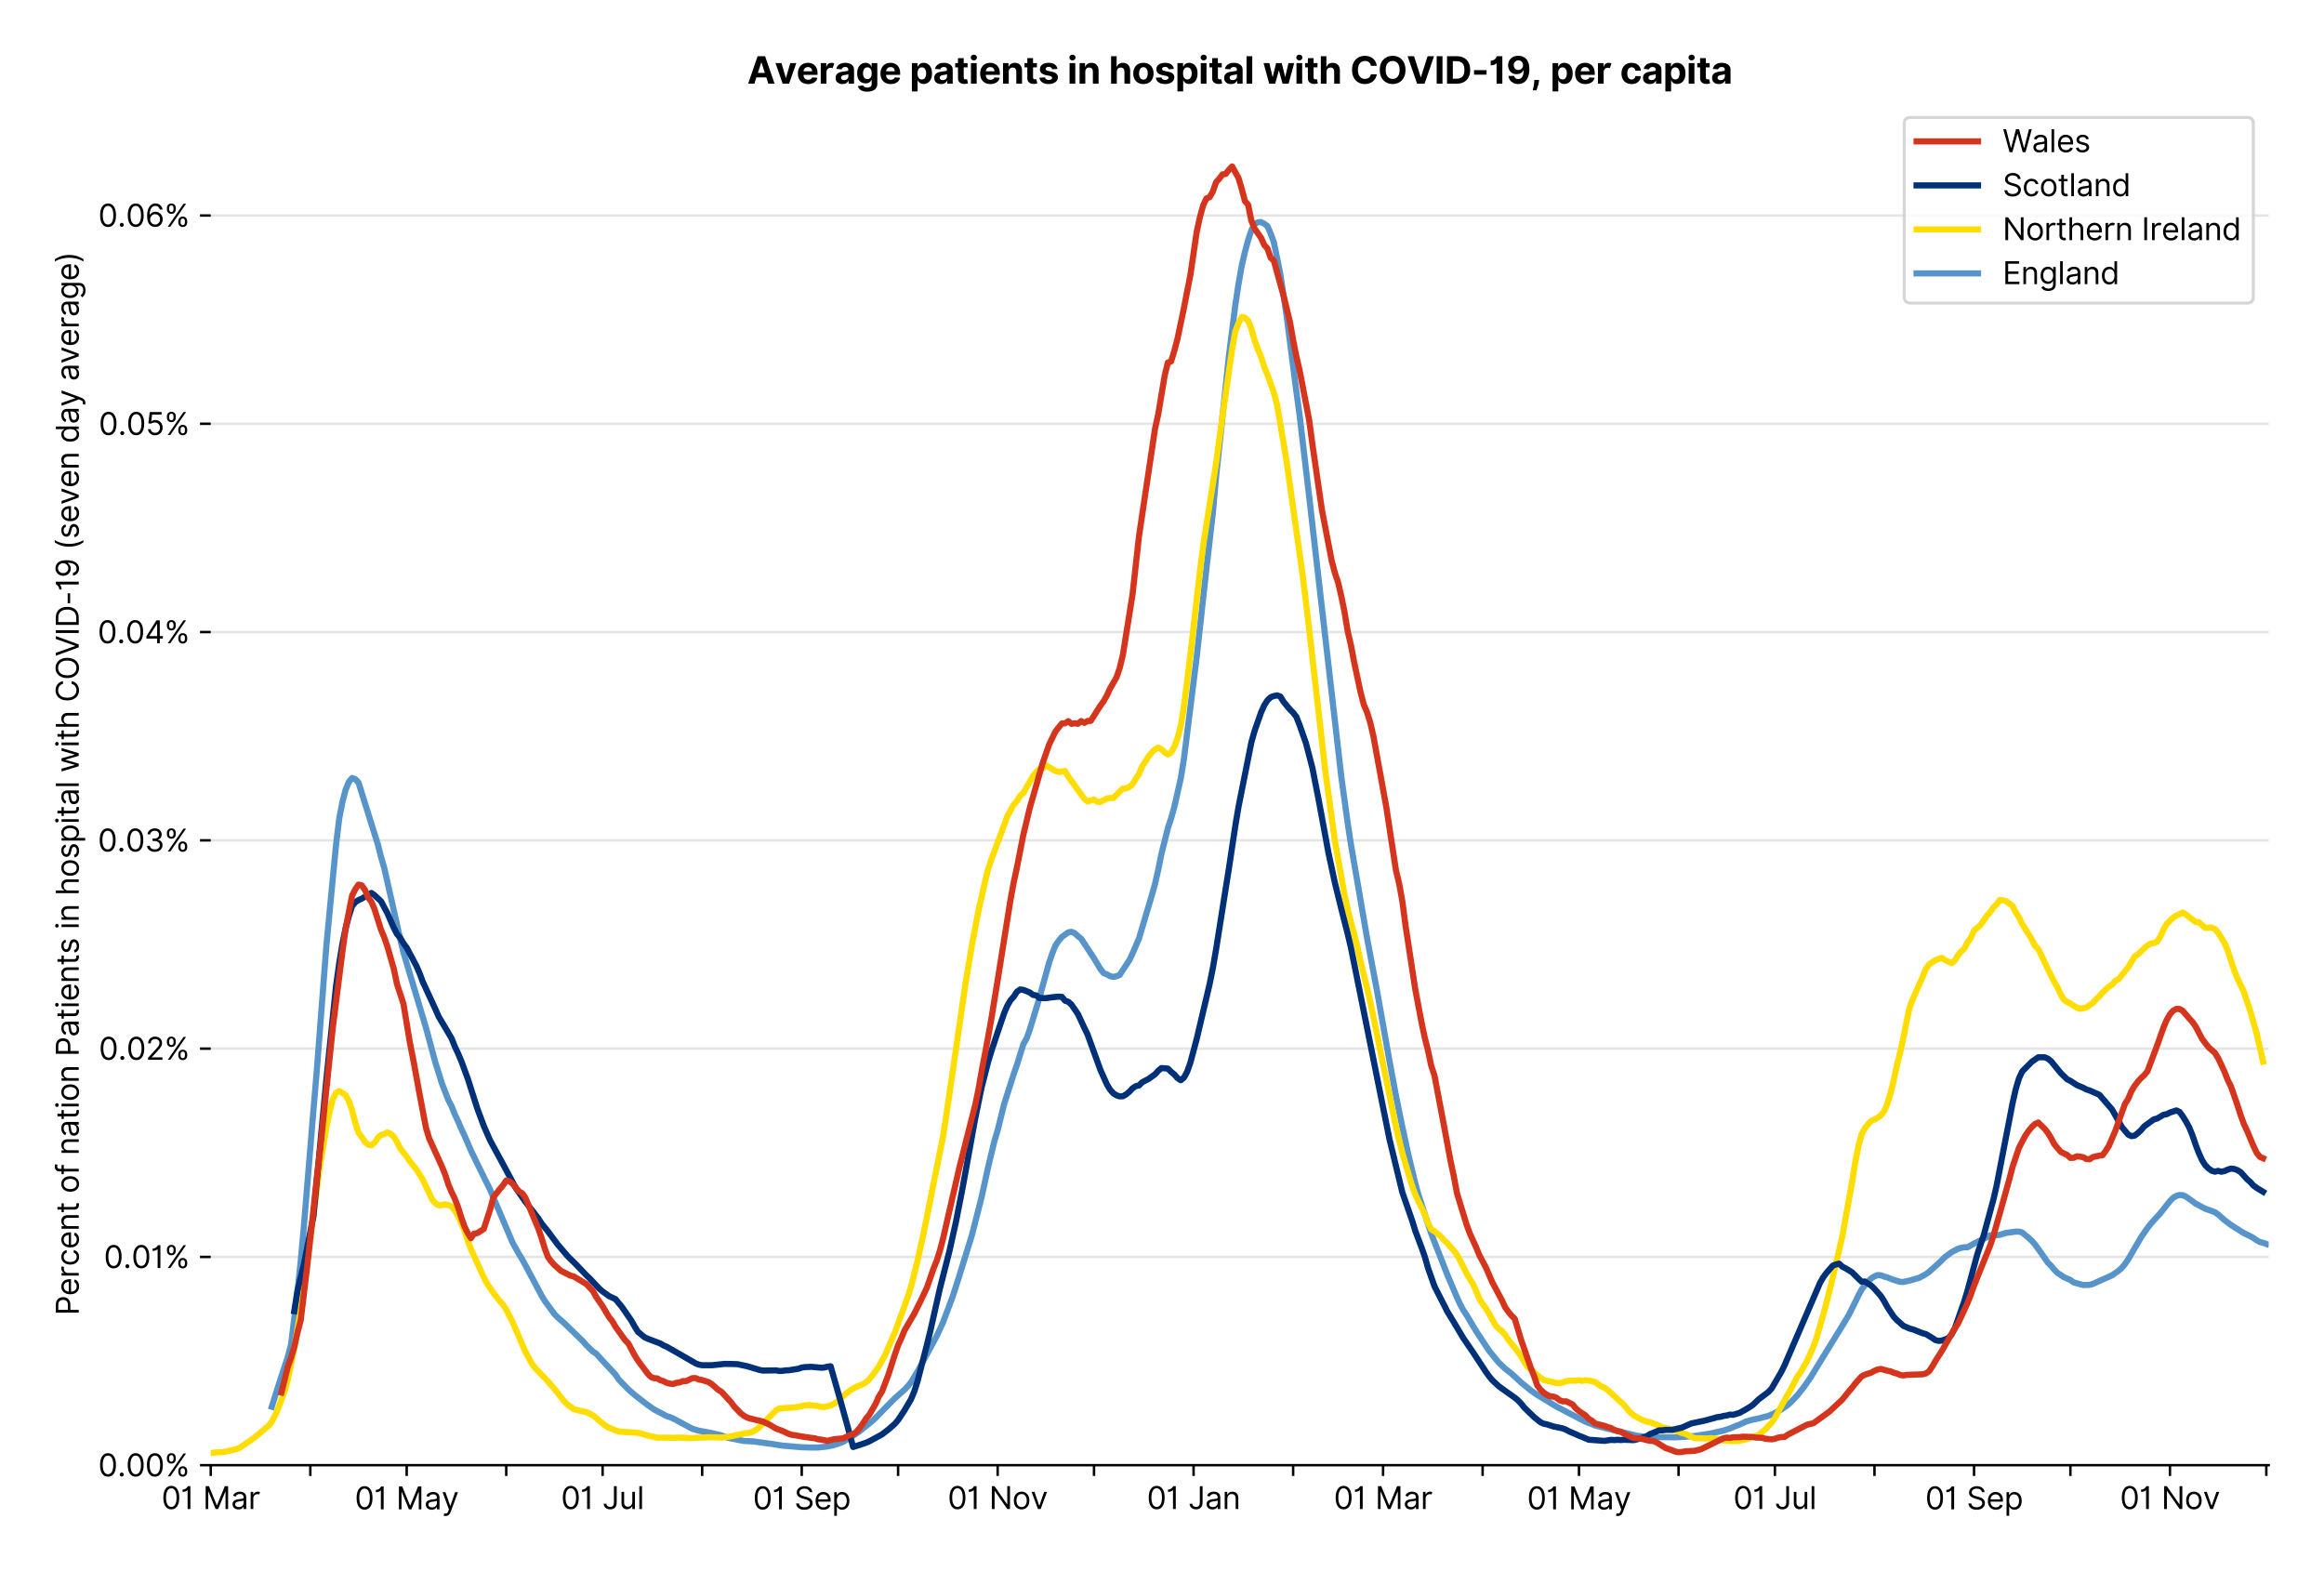 <?xml version="1.0" encoding="utf-8" standalone="no"?>
<!DOCTYPE svg PUBLIC "-//W3C//DTD SVG 1.1//EN"
  "http://www.w3.org/Graphics/SVG/1.1/DTD/svg11.dtd">
<svg xmlns:xlink="http://www.w3.org/1999/xlink" viewBox="0 0 756.175 511.234" xmlns="http://www.w3.org/2000/svg" version="1.1">
 <defs>
  <style type="text/css">*{stroke-linejoin: round; stroke-linecap: butt}</style>
 </defs>
 <g id="figure_1">
  <g id="patch_1">
   <path d="M 0 511.234 
L 756.175 511.234 
L 756.175 0 
L 0 0 
z
" style="fill: #ffffff"/>
  </g>
  <g id="axes_1">
   <g id="patch_2">
    <path d="M 68.575 476.745 
L 738.175 476.745 
L 738.175 33.225 
L 68.575 33.225 
z
" style="fill: #ffffff"/>
   </g>
   <g id="matplotlib.axis_1">
    <g id="xtick_1">
     <g id="line2d_1">
      <defs>
       <path id="m1295e9e9f6" d="M 0 0 
L 0 3.5 
" style="stroke: #000000; stroke-width: 0.8"/>
      </defs>
      <g>
       <use xlink:href="#m1295e9e9f6" x="68.575" y="476.745" style="stroke: #000000; stroke-width: 0.8"/>
      </g>
     </g>
     <g id="text_1">
      <!-- 01 Mar -->
      <g transform="translate(52.538 491.018)scale(0.1 -0.1)">
       <defs>
        <path id="Inter-Regular-30" d="M 2000 -64 
Q 1230 -64 806 561 
Q 382 1186 382 2327 
Q 382 3459 809 4088 
Q 1236 4718 2000 4718 
Q 2764 4718 3191 4088 
Q 3618 3459 3618 2327 
Q 3618 1186 3194 561 
Q 2771 -64 2000 -64 
z
M 2000 436 
Q 2509 436 2791 927 
Q 3073 1418 3073 2327 
Q 3073 3234 2789 3730 
Q 2505 4227 2000 4227 
Q 1496 4227 1211 3730 
Q 927 3234 927 2327 
Q 927 1418 1210 927 
Q 1493 436 2000 436 
z
" transform="scale(0.016)"/>
        <path id="Inter-Regular-31" d="M 1973 4655 
L 1973 0 
L 1409 0 
L 1409 3836 
L 1373 3836 
Q 1341 3773 1209 3692 
Q 1077 3611 868 3551 
Q 659 3491 391 3491 
L 391 3964 
Q 661 3964 859 4061 
Q 1057 4159 1190 4291 
Q 1323 4423 1392 4529 
Q 1461 4636 1473 4655 
L 1973 4655 
z
" transform="scale(0.016)"/>
        <path id="Inter-Regular-20" transform="scale(0.016)"/>
        <path id="Inter-Regular-4d" d="M 564 4655 
L 1236 4655 
L 2818 791 
L 2873 791 
L 4455 4655 
L 5127 4655 
L 5127 0 
L 4600 0 
L 4600 3536 
L 4555 3536 
L 3100 0 
L 2591 0 
L 1136 3536 
L 1091 3536 
L 1091 0 
L 564 0 
L 564 4655 
z
" transform="scale(0.016)"/>
        <path id="Inter-Regular-61" d="M 1518 -82 
Q 1186 -82 916 44 
Q 646 170 486 410 
Q 327 650 327 991 
Q 327 1291 445 1478 
Q 564 1666 761 1773 
Q 959 1880 1199 1933 
Q 1439 1986 1682 2018 
Q 2000 2059 2199 2080 
Q 2398 2102 2490 2154 
Q 2582 2207 2582 2336 
L 2582 2355 
Q 2582 2691 2399 2877 
Q 2216 3064 1846 3064 
Q 1461 3064 1243 2895 
Q 1025 2727 936 2536 
L 427 2718 
Q 564 3036 792 3214 
Q 1021 3393 1292 3464 
Q 1564 3536 1827 3536 
Q 1996 3536 2215 3496 
Q 2434 3457 2640 3334 
Q 2846 3211 2982 2963 
Q 3118 2716 3118 2300 
L 3118 0 
L 2582 0 
L 2582 473 
L 2555 473 
Q 2500 359 2373 229 
Q 2246 100 2034 9 
Q 1823 -82 1518 -82 
z
M 1600 400 
Q 1918 400 2137 525 
Q 2357 650 2469 847 
Q 2582 1045 2582 1264 
L 2582 1755 
Q 2548 1714 2433 1681 
Q 2318 1648 2169 1624 
Q 2021 1600 1881 1583 
Q 1741 1566 1655 1555 
Q 1446 1527 1265 1467 
Q 1084 1407 974 1287 
Q 864 1168 864 964 
Q 864 684 1072 542 
Q 1280 400 1600 400 
z
" transform="scale(0.016)"/>
        <path id="Inter-Regular-72" d="M 491 0 
L 491 3491 
L 1009 3491 
L 1009 2964 
L 1046 2964 
Q 1139 3223 1389 3384 
Q 1639 3545 1955 3545 
Q 2100 3545 2209 3511 
Q 2318 3477 2400 3418 
L 2218 2964 
Q 2161 2993 2085 3010 
Q 2009 3027 1909 3027 
Q 1527 3027 1277 2794 
Q 1027 2561 1027 2209 
L 1027 0 
L 491 0 
z
" transform="scale(0.016)"/>
       </defs>
       <use xlink:href="#Inter-Regular-30"/>
       <use xlink:href="#Inter-Regular-31" x="62.5"/>
       <use xlink:href="#Inter-Regular-20" x="106.676"/>
       <use xlink:href="#Inter-Regular-4d" x="134.801"/>
       <use xlink:href="#Inter-Regular-61" x="225.994"/>
       <use xlink:href="#Inter-Regular-72" x="282.386"/>
      </g>
     </g>
    </g>
    <g id="xtick_2">
     <g id="line2d_2">
      <g>
       <use xlink:href="#m1295e9e9f6" x="100.971" y="476.745" style="stroke: #000000; stroke-width: 0.8"/>
      </g>
     </g>
    </g>
    <g id="xtick_3">
     <g id="line2d_3">
      <g>
       <use xlink:href="#m1295e9e9f6" x="132.323" y="476.745" style="stroke: #000000; stroke-width: 0.8"/>
      </g>
     </g>
     <g id="text_2">
      <!-- 01 May -->
      <g transform="translate(115.42 491.117)scale(0.1 -0.1)">
       <defs>
        <path id="Inter-Regular-79" d="M 818 -1355 
Q 682 -1355 575 -1333 
Q 468 -1311 427 -1291 
L 564 -818 
Q 857 -893 1053 -814 
Q 1250 -736 1391 -345 
L 1509 -18 
L 218 3491 
L 800 3491 
L 1764 709 
L 1800 709 
L 2764 3491 
L 3346 3491 
L 1846 -564 
Q 1550 -1355 818 -1355 
z
" transform="scale(0.016)"/>
       </defs>
       <use xlink:href="#Inter-Regular-30"/>
       <use xlink:href="#Inter-Regular-31" x="62.5"/>
       <use xlink:href="#Inter-Regular-20" x="106.676"/>
       <use xlink:href="#Inter-Regular-4d" x="134.801"/>
       <use xlink:href="#Inter-Regular-61" x="225.994"/>
       <use xlink:href="#Inter-Regular-79" x="282.386"/>
      </g>
     </g>
    </g>
    <g id="xtick_4">
     <g id="line2d_4">
      <g>
       <use xlink:href="#m1295e9e9f6" x="164.719" y="476.745" style="stroke: #000000; stroke-width: 0.8"/>
      </g>
     </g>
    </g>
    <g id="xtick_5">
     <g id="line2d_5">
      <g>
       <use xlink:href="#m1295e9e9f6" x="196.071" y="476.745" style="stroke: #000000; stroke-width: 0.8"/>
      </g>
     </g>
     <g id="text_3">
      <!-- 01 Jul -->
      <g transform="translate(182.527 491.018)scale(0.1 -0.1)">
       <defs>
        <path id="Inter-Regular-4a" d="M 2346 4655 
L 2909 4655 
L 2909 1327 
Q 2909 657 2549 296 
Q 2189 -64 1582 -64 
Q 1200 -64 902 76 
Q 605 216 434 475 
Q 264 734 264 1091 
L 818 1091 
Q 818 795 1034 615 
Q 1250 436 1582 436 
Q 1948 436 2147 664 
Q 2346 893 2346 1327 
L 2346 4655 
z
" transform="scale(0.016)"/>
        <path id="Inter-Regular-75" d="M 2691 1427 
L 2691 3491 
L 3227 3491 
L 3227 0 
L 2691 0 
L 2691 591 
L 2655 591 
Q 2532 325 2273 140 
Q 2014 -45 1618 -45 
Q 1127 -45 809 280 
Q 491 605 491 1273 
L 491 3491 
L 1027 3491 
L 1027 1309 
Q 1027 927 1242 700 
Q 1457 473 1791 473 
Q 1991 473 2199 575 
Q 2407 677 2549 888 
Q 2691 1100 2691 1427 
z
" transform="scale(0.016)"/>
        <path id="Inter-Regular-6c" d="M 1027 4655 
L 1027 0 
L 491 0 
L 491 4655 
L 1027 4655 
z
" transform="scale(0.016)"/>
       </defs>
       <use xlink:href="#Inter-Regular-30"/>
       <use xlink:href="#Inter-Regular-31" x="62.5"/>
       <use xlink:href="#Inter-Regular-20" x="106.676"/>
       <use xlink:href="#Inter-Regular-4a" x="134.801"/>
       <use xlink:href="#Inter-Regular-75" x="189.063"/>
       <use xlink:href="#Inter-Regular-6c" x="247.159"/>
      </g>
     </g>
    </g>
    <g id="xtick_6">
     <g id="line2d_6">
      <g>
       <use xlink:href="#m1295e9e9f6" x="228.467" y="476.745" style="stroke: #000000; stroke-width: 0.8"/>
      </g>
     </g>
    </g>
    <g id="xtick_7">
     <g id="line2d_7">
      <g>
       <use xlink:href="#m1295e9e9f6" x="260.863" y="476.745" style="stroke: #000000; stroke-width: 0.8"/>
      </g>
     </g>
     <g id="text_4">
      <!-- 01 Sep -->
      <g transform="translate(244.976 491.117)scale(0.1 -0.1)">
       <defs>
        <path id="Inter-Regular-53" d="M 3109 3491 
Q 3068 3836 2777 4027 
Q 2486 4218 2064 4218 
Q 1600 4218 1318 3999 
Q 1036 3780 1036 3445 
Q 1036 3195 1189 3042 
Q 1343 2889 1553 2803 
Q 1764 2718 1936 2673 
L 2409 2545 
Q 2591 2498 2815 2414 
Q 3039 2330 3244 2185 
Q 3450 2041 3584 1816 
Q 3718 1591 3718 1264 
Q 3718 886 3521 581 
Q 3325 277 2949 97 
Q 2573 -82 2036 -82 
Q 1286 -82 845 272 
Q 405 627 364 1200 
L 946 1200 
Q 968 936 1124 764 
Q 1280 593 1519 510 
Q 1759 427 2036 427 
Q 2359 427 2616 533 
Q 2873 639 3023 828 
Q 3173 1018 3173 1273 
Q 3173 1505 3043 1650 
Q 2914 1795 2702 1886 
Q 2491 1977 2246 2045 
L 1673 2209 
Q 1127 2366 809 2657 
Q 491 2948 491 3418 
Q 491 3809 703 4101 
Q 916 4393 1276 4555 
Q 1636 4718 2082 4718 
Q 2532 4718 2882 4558 
Q 3232 4398 3437 4120 
Q 3643 3843 3655 3491 
L 3109 3491 
z
" transform="scale(0.016)"/>
        <path id="Inter-Regular-65" d="M 1955 -73 
Q 1450 -73 1085 151 
Q 721 375 524 778 
Q 327 1182 327 1718 
Q 327 2255 524 2665 
Q 721 3075 1074 3305 
Q 1427 3536 1900 3536 
Q 2173 3536 2439 3445 
Q 2705 3355 2923 3151 
Q 3141 2948 3270 2614 
Q 3400 2280 3400 1791 
L 3400 1564 
L 866 1564 
Q 884 1005 1183 707 
Q 1482 409 1955 409 
Q 2271 409 2498 545 
Q 2725 682 2827 955 
L 3346 809 
Q 3223 414 2854 170 
Q 2486 -73 1955 -73 
z
M 866 2027 
L 2855 2027 
Q 2855 2470 2595 2762 
Q 2336 3055 1900 3055 
Q 1593 3055 1368 2911 
Q 1143 2768 1013 2533 
Q 884 2298 866 2027 
z
" transform="scale(0.016)"/>
        <path id="Inter-Regular-70" d="M 491 -1309 
L 491 3491 
L 1009 3491 
L 1009 2936 
L 1073 2936 
Q 1132 3027 1237 3169 
Q 1343 3311 1542 3423 
Q 1741 3536 2082 3536 
Q 2523 3536 2859 3315 
Q 3196 3095 3384 2690 
Q 3573 2286 3573 1736 
Q 3573 1182 3384 776 
Q 3196 370 2861 148 
Q 2527 -73 2091 -73 
Q 1755 -73 1552 39 
Q 1350 152 1241 296 
Q 1132 441 1073 536 
L 1027 536 
L 1027 -1309 
L 491 -1309 
z
M 1018 1745 
Q 1018 1152 1276 780 
Q 1534 409 2018 409 
Q 2355 409 2581 587 
Q 2807 766 2921 1069 
Q 3036 1373 3036 1745 
Q 3036 2114 2923 2410 
Q 2811 2707 2585 2881 
Q 2359 3055 2018 3055 
Q 1527 3055 1272 2693 
Q 1018 2332 1018 1745 
z
" transform="scale(0.016)"/>
       </defs>
       <use xlink:href="#Inter-Regular-30"/>
       <use xlink:href="#Inter-Regular-31" x="62.5"/>
       <use xlink:href="#Inter-Regular-20" x="106.676"/>
       <use xlink:href="#Inter-Regular-53" x="134.801"/>
       <use xlink:href="#Inter-Regular-65" x="198.58"/>
       <use xlink:href="#Inter-Regular-70" x="256.818"/>
      </g>
     </g>
    </g>
    <g id="xtick_8">
     <g id="line2d_8">
      <g>
       <use xlink:href="#m1295e9e9f6" x="292.215" y="476.745" style="stroke: #000000; stroke-width: 0.8"/>
      </g>
     </g>
    </g>
    <g id="xtick_9">
     <g id="line2d_9">
      <g>
       <use xlink:href="#m1295e9e9f6" x="324.611" y="476.745" style="stroke: #000000; stroke-width: 0.8"/>
      </g>
     </g>
     <g id="text_5">
      <!-- 01 Nov -->
      <g transform="translate(308.34 491.018)scale(0.1 -0.1)">
       <defs>
        <path id="Inter-Regular-4e" d="M 4255 4655 
L 4255 0 
L 3709 0 
L 1173 3655 
L 1127 3655 
L 1127 0 
L 564 0 
L 564 4655 
L 1109 4655 
L 3655 991 
L 3700 991 
L 3700 4655 
L 4255 4655 
z
" transform="scale(0.016)"/>
        <path id="Inter-Regular-6f" d="M 1909 -73 
Q 1436 -73 1080 152 
Q 725 377 526 781 
Q 327 1186 327 1727 
Q 327 2273 526 2679 
Q 725 3086 1080 3311 
Q 1436 3536 1909 3536 
Q 2382 3536 2737 3311 
Q 3093 3086 3292 2679 
Q 3491 2273 3491 1727 
Q 3491 1186 3292 781 
Q 3093 377 2737 152 
Q 2382 -73 1909 -73 
z
M 1909 409 
Q 2268 409 2500 593 
Q 2732 777 2843 1077 
Q 2955 1377 2955 1727 
Q 2955 2077 2843 2379 
Q 2732 2682 2500 2868 
Q 2268 3055 1909 3055 
Q 1550 3055 1318 2868 
Q 1086 2682 975 2379 
Q 864 2077 864 1727 
Q 864 1377 975 1077 
Q 1086 777 1318 593 
Q 1550 409 1909 409 
z
" transform="scale(0.016)"/>
        <path id="Inter-Regular-76" d="M 3346 3491 
L 2055 0 
L 1509 0 
L 218 3491 
L 800 3491 
L 1764 709 
L 1800 709 
L 2764 3491 
L 3346 3491 
z
" transform="scale(0.016)"/>
       </defs>
       <use xlink:href="#Inter-Regular-30"/>
       <use xlink:href="#Inter-Regular-31" x="62.5"/>
       <use xlink:href="#Inter-Regular-20" x="106.676"/>
       <use xlink:href="#Inter-Regular-4e" x="134.801"/>
       <use xlink:href="#Inter-Regular-6f" x="210.085"/>
       <use xlink:href="#Inter-Regular-76" x="269.744"/>
      </g>
     </g>
    </g>
    <g id="xtick_10">
     <g id="line2d_10">
      <g>
       <use xlink:href="#m1295e9e9f6" x="355.963" y="476.745" style="stroke: #000000; stroke-width: 0.8"/>
      </g>
     </g>
    </g>
    <g id="xtick_11">
     <g id="line2d_11">
      <g>
       <use xlink:href="#m1295e9e9f6" x="388.359" y="476.745" style="stroke: #000000; stroke-width: 0.8"/>
      </g>
     </g>
     <g id="text_6">
      <!-- 01 Jan -->
      <g transform="translate(373.16 491.018)scale(0.1 -0.1)">
       <defs>
        <path id="Inter-Regular-6e" d="M 1027 2100 
L 1027 0 
L 491 0 
L 491 3491 
L 1009 3491 
L 1009 2945 
L 1055 2945 
Q 1177 3211 1427 3373 
Q 1677 3536 2073 3536 
Q 2602 3536 2928 3211 
Q 3255 2886 3255 2218 
L 3255 0 
L 2718 0 
L 2718 2182 
Q 2718 2593 2504 2824 
Q 2291 3055 1918 3055 
Q 1534 3055 1280 2806 
Q 1027 2557 1027 2100 
z
" transform="scale(0.016)"/>
       </defs>
       <use xlink:href="#Inter-Regular-30"/>
       <use xlink:href="#Inter-Regular-31" x="62.5"/>
       <use xlink:href="#Inter-Regular-20" x="106.676"/>
       <use xlink:href="#Inter-Regular-4a" x="134.801"/>
       <use xlink:href="#Inter-Regular-61" x="189.063"/>
       <use xlink:href="#Inter-Regular-6e" x="245.455"/>
      </g>
     </g>
    </g>
    <g id="xtick_12">
     <g id="line2d_12">
      <g>
       <use xlink:href="#m1295e9e9f6" x="420.755" y="476.745" style="stroke: #000000; stroke-width: 0.8"/>
      </g>
     </g>
    </g>
    <g id="xtick_13">
     <g id="line2d_13">
      <g>
       <use xlink:href="#m1295e9e9f6" x="450.017" y="476.745" style="stroke: #000000; stroke-width: 0.8"/>
      </g>
     </g>
     <g id="text_7">
      <!-- 01 Mar -->
      <g transform="translate(433.98 491.018)scale(0.1 -0.1)">
       <use xlink:href="#Inter-Regular-30"/>
       <use xlink:href="#Inter-Regular-31" x="62.5"/>
       <use xlink:href="#Inter-Regular-20" x="106.676"/>
       <use xlink:href="#Inter-Regular-4d" x="134.801"/>
       <use xlink:href="#Inter-Regular-61" x="225.994"/>
       <use xlink:href="#Inter-Regular-72" x="282.386"/>
      </g>
     </g>
    </g>
    <g id="xtick_14">
     <g id="line2d_14">
      <g>
       <use xlink:href="#m1295e9e9f6" x="482.413" y="476.745" style="stroke: #000000; stroke-width: 0.8"/>
      </g>
     </g>
    </g>
    <g id="xtick_15">
     <g id="line2d_15">
      <g>
       <use xlink:href="#m1295e9e9f6" x="513.764" y="476.745" style="stroke: #000000; stroke-width: 0.8"/>
      </g>
     </g>
     <g id="text_8">
      <!-- 01 May -->
      <g transform="translate(496.861 491.117)scale(0.1 -0.1)">
       <use xlink:href="#Inter-Regular-30"/>
       <use xlink:href="#Inter-Regular-31" x="62.5"/>
       <use xlink:href="#Inter-Regular-20" x="106.676"/>
       <use xlink:href="#Inter-Regular-4d" x="134.801"/>
       <use xlink:href="#Inter-Regular-61" x="225.994"/>
       <use xlink:href="#Inter-Regular-79" x="282.386"/>
      </g>
     </g>
    </g>
    <g id="xtick_16">
     <g id="line2d_16">
      <g>
       <use xlink:href="#m1295e9e9f6" x="546.161" y="476.745" style="stroke: #000000; stroke-width: 0.8"/>
      </g>
     </g>
    </g>
    <g id="xtick_17">
     <g id="line2d_17">
      <g>
       <use xlink:href="#m1295e9e9f6" x="577.512" y="476.745" style="stroke: #000000; stroke-width: 0.8"/>
      </g>
     </g>
     <g id="text_9">
      <!-- 01 Jul -->
      <g transform="translate(563.969 491.018)scale(0.1 -0.1)">
       <use xlink:href="#Inter-Regular-30"/>
       <use xlink:href="#Inter-Regular-31" x="62.5"/>
       <use xlink:href="#Inter-Regular-20" x="106.676"/>
       <use xlink:href="#Inter-Regular-4a" x="134.801"/>
       <use xlink:href="#Inter-Regular-75" x="189.063"/>
       <use xlink:href="#Inter-Regular-6c" x="247.159"/>
      </g>
     </g>
    </g>
    <g id="xtick_18">
     <g id="line2d_18">
      <g>
       <use xlink:href="#m1295e9e9f6" x="609.909" y="476.745" style="stroke: #000000; stroke-width: 0.8"/>
      </g>
     </g>
    </g>
    <g id="xtick_19">
     <g id="line2d_19">
      <g>
       <use xlink:href="#m1295e9e9f6" x="642.305" y="476.745" style="stroke: #000000; stroke-width: 0.8"/>
      </g>
     </g>
     <g id="text_10">
      <!-- 01 Sep -->
      <g transform="translate(626.418 491.117)scale(0.1 -0.1)">
       <use xlink:href="#Inter-Regular-30"/>
       <use xlink:href="#Inter-Regular-31" x="62.5"/>
       <use xlink:href="#Inter-Regular-20" x="106.676"/>
       <use xlink:href="#Inter-Regular-53" x="134.801"/>
       <use xlink:href="#Inter-Regular-65" x="198.58"/>
       <use xlink:href="#Inter-Regular-70" x="256.818"/>
      </g>
     </g>
    </g>
    <g id="xtick_20">
     <g id="line2d_20">
      <g>
       <use xlink:href="#m1295e9e9f6" x="673.656" y="476.745" style="stroke: #000000; stroke-width: 0.8"/>
      </g>
     </g>
    </g>
    <g id="xtick_21">
     <g id="line2d_21">
      <g>
       <use xlink:href="#m1295e9e9f6" x="706.053" y="476.745" style="stroke: #000000; stroke-width: 0.8"/>
      </g>
     </g>
     <g id="text_11">
      <!-- 01 Nov -->
      <g transform="translate(689.782 491.018)scale(0.1 -0.1)">
       <use xlink:href="#Inter-Regular-30"/>
       <use xlink:href="#Inter-Regular-31" x="62.5"/>
       <use xlink:href="#Inter-Regular-20" x="106.676"/>
       <use xlink:href="#Inter-Regular-4e" x="134.801"/>
       <use xlink:href="#Inter-Regular-6f" x="210.085"/>
       <use xlink:href="#Inter-Regular-76" x="269.744"/>
      </g>
     </g>
    </g>
    <g id="xtick_22">
     <g id="line2d_22">
      <g>
       <use xlink:href="#m1295e9e9f6" x="737.404" y="476.745" style="stroke: #000000; stroke-width: 0.8"/>
      </g>
     </g>
    </g>
   </g>
   <g id="matplotlib.axis_2">
    <g id="ytick_1">
     <g id="line2d_23">
      <path d="M 68.575 476.745 
L 738.175 476.745 
" clip-path="url(#p0cdcbde791)" style="fill: none; stroke: #e5e5e5; stroke-width: 0.8; stroke-linecap: square"/>
     </g>
     <g id="line2d_24">
      <defs>
       <path id="m13bc3d7f4b" d="M 0 0 
L -3.5 0 
" style="stroke: #000000; stroke-width: 0.8"/>
      </defs>
      <g>
       <use xlink:href="#m13bc3d7f4b" x="68.575" y="476.745" style="stroke: #000000; stroke-width: 0.8"/>
      </g>
     </g>
     <g id="text_12">
      <!-- 0.00% -->
      <g transform="translate(31.944 480.382)scale(0.1 -0.1)">
       <defs>
        <path id="Inter-Regular-2e" d="M 882 -36 
Q 714 -36 593 84 
Q 473 205 473 373 
Q 473 541 593 661 
Q 714 782 882 782 
Q 1050 782 1170 661 
Q 1291 541 1291 373 
Q 1291 205 1170 84 
Q 1050 -36 882 -36 
z
" transform="scale(0.016)"/>
        <path id="Inter-Regular-25" d="M 2855 873 
L 2855 1118 
Q 2855 1373 2960 1585 
Q 3066 1798 3269 1926 
Q 3473 2055 3764 2055 
Q 4059 2055 4259 1926 
Q 4459 1798 4561 1585 
Q 4664 1373 4664 1118 
L 4664 873 
Q 4664 618 4560 405 
Q 4457 193 4256 64 
Q 4055 -64 3764 -64 
Q 3468 -64 3266 64 
Q 3064 193 2959 405 
Q 2855 618 2855 873 
z
M 536 3536 
L 536 3782 
Q 536 4036 642 4248 
Q 748 4461 951 4589 
Q 1155 4718 1446 4718 
Q 1741 4718 1941 4589 
Q 2141 4461 2243 4248 
Q 2346 4036 2346 3782 
L 2346 3536 
Q 2346 3282 2242 3069 
Q 2139 2857 1937 2728 
Q 1736 2600 1446 2600 
Q 1150 2600 948 2728 
Q 746 2857 641 3069 
Q 536 3282 536 3536 
z
M 709 0 
L 3909 4655 
L 4427 4655 
L 1227 0 
L 709 0 
z
M 3318 1118 
L 3318 873 
Q 3318 661 3418 494 
Q 3518 327 3764 327 
Q 4002 327 4101 494 
Q 4200 661 4200 873 
L 4200 1118 
Q 4200 1330 4104 1497 
Q 4009 1664 3764 1664 
Q 3525 1664 3421 1497 
Q 3318 1330 3318 1118 
z
M 1000 3782 
L 1000 3536 
Q 1000 3325 1100 3158 
Q 1200 2991 1446 2991 
Q 1684 2991 1783 3158 
Q 1882 3325 1882 3536 
L 1882 3782 
Q 1882 3993 1786 4160 
Q 1691 4327 1446 4327 
Q 1207 4327 1103 4160 
Q 1000 3993 1000 3782 
z
" transform="scale(0.016)"/>
       </defs>
       <use xlink:href="#Inter-Regular-30"/>
       <use xlink:href="#Inter-Regular-2e" x="62.5"/>
       <use xlink:href="#Inter-Regular-30" x="90.057"/>
       <use xlink:href="#Inter-Regular-30" x="152.557"/>
       <use xlink:href="#Inter-Regular-25" x="215.057"/>
      </g>
     </g>
    </g>
    <g id="ytick_2">
     <g id="line2d_25">
      <path d="M 68.575 408.975 
L 738.175 408.975 
" clip-path="url(#p0cdcbde791)" style="fill: none; stroke: #e5e5e5; stroke-width: 0.8; stroke-linecap: square"/>
     </g>
     <g id="line2d_26">
      <g>
       <use xlink:href="#m13bc3d7f4b" x="68.575" y="408.975" style="stroke: #000000; stroke-width: 0.8"/>
      </g>
     </g>
     <g id="text_13">
      <!-- 0.01% -->
      <g transform="translate(33.777 412.611)scale(0.1 -0.1)">
       <use xlink:href="#Inter-Regular-30"/>
       <use xlink:href="#Inter-Regular-2e" x="62.5"/>
       <use xlink:href="#Inter-Regular-30" x="90.057"/>
       <use xlink:href="#Inter-Regular-31" x="152.557"/>
       <use xlink:href="#Inter-Regular-25" x="196.733"/>
      </g>
     </g>
    </g>
    <g id="ytick_3">
     <g id="line2d_27">
      <path d="M 68.575 341.204 
L 738.175 341.204 
" clip-path="url(#p0cdcbde791)" style="fill: none; stroke: #e5e5e5; stroke-width: 0.8; stroke-linecap: square"/>
     </g>
     <g id="line2d_28">
      <g>
       <use xlink:href="#m13bc3d7f4b" x="68.575" y="341.204" style="stroke: #000000; stroke-width: 0.8"/>
      </g>
     </g>
     <g id="text_14">
      <!-- 0.02% -->
      <g transform="translate(32.142 344.841)scale(0.1 -0.1)">
       <defs>
        <path id="Inter-Regular-32" d="M 482 0 
L 482 409 
L 2018 2091 
Q 2289 2386 2464 2605 
Q 2639 2825 2724 3019 
Q 2809 3214 2809 3427 
Q 2809 3795 2553 4011 
Q 2298 4227 1918 4227 
Q 1514 4227 1275 3985 
Q 1036 3743 1036 3345 
L 500 3345 
Q 500 3755 688 4064 
Q 877 4373 1203 4545 
Q 1530 4718 1936 4718 
Q 2346 4718 2661 4545 
Q 2977 4373 3156 4079 
Q 3336 3786 3336 3427 
Q 3336 3170 3244 2926 
Q 3152 2682 2926 2383 
Q 2700 2084 2300 1655 
L 1255 536 
L 1255 500 
L 3418 500 
L 3418 0 
L 482 0 
z
" transform="scale(0.016)"/>
       </defs>
       <use xlink:href="#Inter-Regular-30"/>
       <use xlink:href="#Inter-Regular-2e" x="62.5"/>
       <use xlink:href="#Inter-Regular-30" x="90.057"/>
       <use xlink:href="#Inter-Regular-32" x="152.557"/>
       <use xlink:href="#Inter-Regular-25" x="213.068"/>
      </g>
     </g>
    </g>
    <g id="ytick_4">
     <g id="line2d_29">
      <path d="M 68.575 273.434 
L 738.175 273.434 
" clip-path="url(#p0cdcbde791)" style="fill: none; stroke: #e5e5e5; stroke-width: 0.8; stroke-linecap: square"/>
     </g>
     <g id="line2d_30">
      <g>
       <use xlink:href="#m13bc3d7f4b" x="68.575" y="273.434" style="stroke: #000000; stroke-width: 0.8"/>
      </g>
     </g>
     <g id="text_15">
      <!-- 0.03% -->
      <g transform="translate(31.83 277.07)scale(0.1 -0.1)">
       <defs>
        <path id="Inter-Regular-33" d="M 2055 -64 
Q 1605 -64 1253 90 
Q 902 245 696 521 
Q 491 798 473 1164 
L 1046 1164 
Q 1071 827 1356 631 
Q 1641 436 2046 436 
Q 2493 436 2783 664 
Q 3073 893 3073 1264 
Q 3073 1650 2787 1893 
Q 2502 2136 1973 2136 
L 1600 2136 
L 1600 2636 
L 1973 2636 
Q 2386 2636 2647 2856 
Q 2909 3077 2909 3445 
Q 2909 3798 2679 4012 
Q 2450 4227 2064 4227 
Q 1823 4227 1610 4139 
Q 1398 4052 1264 3887 
Q 1130 3723 1118 3491 
L 573 3491 
Q 586 3857 793 4133 
Q 1000 4409 1335 4563 
Q 1671 4718 2073 4718 
Q 2505 4718 2814 4544 
Q 3123 4370 3289 4086 
Q 3455 3802 3455 3473 
Q 3455 3080 3249 2802 
Q 3043 2525 2691 2418 
L 2691 2382 
Q 3132 2309 3379 2008 
Q 3627 1707 3627 1264 
Q 3627 884 3421 583 
Q 3216 282 2861 109 
Q 2507 -64 2055 -64 
z
" transform="scale(0.016)"/>
       </defs>
       <use xlink:href="#Inter-Regular-30"/>
       <use xlink:href="#Inter-Regular-2e" x="62.5"/>
       <use xlink:href="#Inter-Regular-30" x="90.057"/>
       <use xlink:href="#Inter-Regular-33" x="152.557"/>
       <use xlink:href="#Inter-Regular-25" x="216.193"/>
      </g>
     </g>
    </g>
    <g id="ytick_5">
     <g id="line2d_31">
      <path d="M 68.575 205.663 
L 738.175 205.663 
" clip-path="url(#p0cdcbde791)" style="fill: none; stroke: #e5e5e5; stroke-width: 0.8; stroke-linecap: square"/>
     </g>
     <g id="line2d_32">
      <g>
       <use xlink:href="#m13bc3d7f4b" x="68.575" y="205.663" style="stroke: #000000; stroke-width: 0.8"/>
      </g>
     </g>
     <g id="text_16">
      <!-- 0.04% -->
      <g transform="translate(31.773 209.3)scale(0.1 -0.1)">
       <defs>
        <path id="Inter-Regular-34" d="M 373 955 
L 373 1418 
L 2418 4655 
L 3100 4655 
L 3100 1455 
L 3736 1455 
L 3736 955 
L 3100 955 
L 3100 0 
L 2564 0 
L 2564 955 
L 373 955 
z
M 2564 1455 
L 2564 3936 
L 2527 3936 
L 982 1491 
L 982 1455 
L 2564 1455 
z
" transform="scale(0.016)"/>
       </defs>
       <use xlink:href="#Inter-Regular-30"/>
       <use xlink:href="#Inter-Regular-2e" x="62.5"/>
       <use xlink:href="#Inter-Regular-30" x="90.057"/>
       <use xlink:href="#Inter-Regular-34" x="152.557"/>
       <use xlink:href="#Inter-Regular-25" x="216.761"/>
      </g>
     </g>
    </g>
    <g id="ytick_6">
     <g id="line2d_33">
      <path d="M 68.575 137.893 
L 738.175 137.893 
" clip-path="url(#p0cdcbde791)" style="fill: none; stroke: #e5e5e5; stroke-width: 0.8; stroke-linecap: square"/>
     </g>
     <g id="line2d_34">
      <g>
       <use xlink:href="#m13bc3d7f4b" x="68.575" y="137.893" style="stroke: #000000; stroke-width: 0.8"/>
      </g>
     </g>
     <g id="text_17">
      <!-- 0.05% -->
      <g transform="translate(32.114 141.529)scale(0.1 -0.1)">
       <defs>
        <path id="Inter-Regular-35" d="M 1936 -64 
Q 1536 -64 1216 95 
Q 896 255 702 532 
Q 509 809 491 1164 
L 1036 1164 
Q 1068 848 1324 642 
Q 1580 436 1936 436 
Q 2223 436 2447 570 
Q 2671 705 2799 940 
Q 2927 1175 2927 1473 
Q 2927 1777 2794 2017 
Q 2661 2257 2429 2395 
Q 2198 2534 1900 2536 
Q 1686 2539 1461 2472 
Q 1236 2405 1091 2300 
L 564 2364 
L 846 4655 
L 3264 4655 
L 3264 4155 
L 1318 4155 
L 1155 2782 
L 1182 2782 
Q 1325 2895 1541 2970 
Q 1757 3045 1991 3045 
Q 2418 3045 2753 2842 
Q 3089 2639 3281 2286 
Q 3473 1934 3473 1482 
Q 3473 1036 3274 687 
Q 3075 339 2727 137 
Q 2380 -64 1936 -64 
z
" transform="scale(0.016)"/>
       </defs>
       <use xlink:href="#Inter-Regular-30"/>
       <use xlink:href="#Inter-Regular-2e" x="62.5"/>
       <use xlink:href="#Inter-Regular-30" x="90.057"/>
       <use xlink:href="#Inter-Regular-35" x="152.557"/>
       <use xlink:href="#Inter-Regular-25" x="213.352"/>
      </g>
     </g>
    </g>
    <g id="ytick_7">
     <g id="line2d_35">
      <path d="M 68.575 70.122 
L 738.175 70.122 
" clip-path="url(#p0cdcbde791)" style="fill: none; stroke: #e5e5e5; stroke-width: 0.8; stroke-linecap: square"/>
     </g>
     <g id="line2d_36">
      <g>
       <use xlink:href="#m13bc3d7f4b" x="68.575" y="70.122" style="stroke: #000000; stroke-width: 0.8"/>
      </g>
     </g>
     <g id="text_18">
      <!-- 0.06% -->
      <g transform="translate(31.958 73.759)scale(0.1 -0.1)">
       <defs>
        <path id="Inter-Regular-36" d="M 2027 -64 
Q 1741 -59 1454 45 
Q 1168 150 932 399 
Q 696 648 552 1074 
Q 409 1500 409 2145 
Q 409 3386 861 4056 
Q 1314 4727 2100 4727 
Q 2686 4727 3073 4384 
Q 3461 4041 3546 3491 
L 2991 3491 
Q 2914 3811 2691 4019 
Q 2468 4227 2100 4227 
Q 1559 4227 1249 3755 
Q 939 3284 936 2427 
L 973 2427 
Q 1164 2716 1461 2880 
Q 1759 3045 2118 3045 
Q 2518 3045 2850 2846 
Q 3182 2648 3382 2299 
Q 3582 1950 3582 1500 
Q 3582 1068 3389 710 
Q 3196 352 2847 142 
Q 2498 -68 2027 -64 
z
M 2027 436 
Q 2314 436 2542 579 
Q 2771 723 2903 964 
Q 3036 1205 3036 1500 
Q 3036 1789 2908 2026 
Q 2780 2264 2556 2404 
Q 2332 2545 2046 2545 
Q 1757 2545 1525 2397 
Q 1293 2250 1157 2010 
Q 1021 1770 1018 1491 
Q 1018 1214 1149 973 
Q 1280 732 1508 584 
Q 1736 436 2027 436 
z
" transform="scale(0.016)"/>
       </defs>
       <use xlink:href="#Inter-Regular-30"/>
       <use xlink:href="#Inter-Regular-2e" x="62.5"/>
       <use xlink:href="#Inter-Regular-30" x="90.057"/>
       <use xlink:href="#Inter-Regular-36" x="152.557"/>
       <use xlink:href="#Inter-Regular-25" x="214.915"/>
      </g>
     </g>
    </g>
    <g id="text_19">
     <!-- Percent of nation Patients in hospital with COVID-19 (seven day average) -->
     <g transform="translate(25.614 428.013)rotate(-90)scale(0.1 -0.1)">
      <defs>
       <path id="Inter-Regular-50" d="M 564 0 
L 564 4655 
L 2136 4655 
Q 2684 4655 3033 4458 
Q 3382 4261 3550 3927 
Q 3718 3593 3718 3182 
Q 3718 2770 3551 2434 
Q 3384 2098 3036 1899 
Q 2689 1700 2146 1700 
L 1127 1700 
L 1127 0 
L 564 0 
z
M 1127 2200 
L 2127 2200 
Q 2689 2200 2926 2482 
Q 3164 2764 3164 3182 
Q 3164 3602 2925 3878 
Q 2686 4155 2118 4155 
L 1127 4155 
L 1127 2200 
z
" transform="scale(0.016)"/>
       <path id="Inter-Regular-63" d="M 1909 -73 
Q 1418 -73 1063 159 
Q 709 391 518 798 
Q 327 1205 327 1727 
Q 327 2259 524 2667 
Q 721 3075 1074 3305 
Q 1427 3536 1900 3536 
Q 2268 3536 2563 3400 
Q 2859 3264 3047 3018 
Q 3236 2773 3282 2445 
L 2746 2445 
Q 2684 2684 2474 2869 
Q 2264 3055 1909 3055 
Q 1439 3055 1151 2697 
Q 864 2339 864 1745 
Q 864 1139 1148 774 
Q 1432 409 1909 409 
Q 2223 409 2447 570 
Q 2671 732 2746 1018 
L 3282 1018 
Q 3236 709 3058 462 
Q 2880 216 2588 71 
Q 2296 -73 1909 -73 
z
" transform="scale(0.016)"/>
       <path id="Inter-Regular-74" d="M 2009 3491 
L 2009 3036 
L 1264 3036 
L 1264 1000 
Q 1264 773 1331 660 
Q 1398 548 1503 510 
Q 1609 473 1727 473 
Q 1816 473 1873 483 
Q 1930 493 1964 500 
L 2073 18 
Q 2018 -2 1920 -23 
Q 1823 -45 1673 -45 
Q 1446 -45 1228 52 
Q 1011 150 869 350 
Q 727 550 727 855 
L 727 3036 
L 200 3036 
L 200 3491 
L 727 3491 
L 727 4327 
L 1264 4327 
L 1264 3491 
L 2009 3491 
z
" transform="scale(0.016)"/>
       <path id="Inter-Regular-66" d="M 2046 3491 
L 2046 3036 
L 1264 3036 
L 1264 0 
L 727 0 
L 727 3036 
L 164 3036 
L 164 3491 
L 727 3491 
L 727 3973 
Q 727 4273 868 4473 
Q 1009 4673 1234 4773 
Q 1459 4873 1709 4873 
Q 1907 4873 2032 4841 
Q 2157 4809 2218 4782 
L 2064 4318 
Q 2023 4332 1951 4352 
Q 1880 4373 1764 4373 
Q 1498 4373 1381 4239 
Q 1264 4105 1264 3845 
L 1264 3491 
L 2046 3491 
z
" transform="scale(0.016)"/>
       <path id="Inter-Regular-69" d="M 491 0 
L 491 3491 
L 1027 3491 
L 1027 0 
L 491 0 
z
M 764 4073 
Q 607 4073 494 4179 
Q 382 4286 382 4436 
Q 382 4586 494 4693 
Q 607 4800 764 4800 
Q 921 4800 1033 4693 
Q 1146 4586 1146 4436 
Q 1146 4286 1033 4179 
Q 921 4073 764 4073 
z
" transform="scale(0.016)"/>
       <path id="Inter-Regular-73" d="M 2964 2709 
L 2482 2573 
Q 2411 2755 2245 2914 
Q 2080 3073 1727 3073 
Q 1407 3073 1194 2926 
Q 982 2780 982 2555 
Q 982 2355 1127 2239 
Q 1273 2123 1582 2045 
L 2100 1918 
Q 3027 1691 3027 973 
Q 3027 673 2855 436 
Q 2684 200 2377 63 
Q 2071 -73 1664 -73 
Q 1130 -73 780 159 
Q 430 391 336 836 
L 846 964 
Q 989 400 1655 400 
Q 2030 400 2251 560 
Q 2473 720 2473 945 
Q 2473 1316 1955 1436 
L 1373 1573 
Q 893 1686 669 1926 
Q 446 2166 446 2527 
Q 446 2823 613 3050 
Q 780 3277 1069 3406 
Q 1359 3536 1727 3536 
Q 2246 3536 2542 3309 
Q 2839 3082 2964 2709 
z
" transform="scale(0.016)"/>
       <path id="Inter-Regular-68" d="M 1027 2100 
L 1027 0 
L 491 0 
L 491 4655 
L 1027 4655 
L 1027 2945 
L 1073 2945 
Q 1196 3216 1442 3376 
Q 1689 3536 2100 3536 
Q 2636 3536 2963 3213 
Q 3291 2891 3291 2218 
L 3291 0 
L 2755 0 
L 2755 2182 
Q 2755 2598 2540 2826 
Q 2325 3055 1946 3055 
Q 1548 3055 1287 2806 
Q 1027 2557 1027 2100 
z
" transform="scale(0.016)"/>
       <path id="Inter-Regular-77" d="M 1282 0 
L 218 3491 
L 782 3491 
L 1536 818 
L 1573 818 
L 2318 3491 
L 2891 3491 
L 3627 827 
L 3664 827 
L 4418 3491 
L 4982 3491 
L 3918 0 
L 3391 0 
L 2627 2682 
L 2573 2682 
L 1809 0 
L 1282 0 
z
" transform="scale(0.016)"/>
       <path id="Inter-Regular-43" d="M 4309 3200 
L 3746 3200 
Q 3677 3523 3484 3743 
Q 3291 3964 3018 4077 
Q 2746 4191 2436 4191 
Q 2014 4191 1672 3977 
Q 1330 3764 1128 3348 
Q 927 2932 927 2327 
Q 927 1723 1128 1307 
Q 1330 891 1672 677 
Q 2014 464 2436 464 
Q 2746 464 3018 577 
Q 3291 691 3484 911 
Q 3677 1132 3746 1455 
L 4309 1455 
Q 4223 977 3957 637 
Q 3691 298 3298 117 
Q 2905 -64 2436 -64 
Q 1841 -64 1377 227 
Q 914 518 648 1054 
Q 382 1591 382 2327 
Q 382 3064 648 3600 
Q 914 4136 1377 4427 
Q 1841 4718 2436 4718 
Q 2905 4718 3298 4537 
Q 3691 4357 3957 4017 
Q 4223 3677 4309 3200 
z
" transform="scale(0.016)"/>
       <path id="Inter-Regular-4f" d="M 4491 2327 
Q 4491 1591 4225 1054 
Q 3959 518 3495 227 
Q 3032 -64 2436 -64 
Q 1841 -64 1377 227 
Q 914 518 648 1054 
Q 382 1591 382 2327 
Q 382 3064 648 3600 
Q 914 4136 1377 4427 
Q 1841 4718 2436 4718 
Q 3032 4718 3495 4427 
Q 3959 4136 4225 3600 
Q 4491 3064 4491 2327 
z
M 3946 2327 
Q 3946 2932 3744 3348 
Q 3543 3764 3201 3977 
Q 2859 4191 2436 4191 
Q 2014 4191 1672 3977 
Q 1330 3764 1128 3348 
Q 927 2932 927 2327 
Q 927 1723 1128 1307 
Q 1330 891 1672 677 
Q 2014 464 2436 464 
Q 2859 464 3201 677 
Q 3543 891 3744 1307 
Q 3946 1723 3946 2327 
z
" transform="scale(0.016)"/>
       <path id="Inter-Regular-56" d="M 755 4655 
L 2136 736 
L 2191 736 
L 3573 4655 
L 4164 4655 
L 2455 0 
L 1873 0 
L 164 4655 
L 755 4655 
z
" transform="scale(0.016)"/>
       <path id="Inter-Regular-49" d="M 1127 4655 
L 1127 0 
L 564 0 
L 564 4655 
L 1127 4655 
z
" transform="scale(0.016)"/>
       <path id="Inter-Regular-44" d="M 2000 0 
L 564 0 
L 564 4655 
L 2064 4655 
Q 2741 4655 3223 4376 
Q 3705 4098 3961 3578 
Q 4218 3059 4218 2336 
Q 4218 1609 3959 1085 
Q 3700 561 3204 280 
Q 2709 0 2000 0 
z
M 1127 500 
L 1964 500 
Q 2830 500 3251 992 
Q 3673 1484 3673 2336 
Q 3673 3182 3259 3668 
Q 2846 4155 2027 4155 
L 1127 4155 
L 1127 500 
z
" transform="scale(0.016)"/>
       <path id="Inter-Regular-2d" d="M 2491 2245 
L 2491 1745 
L 455 1745 
L 455 2245 
L 2491 2245 
z
" transform="scale(0.016)"/>
       <path id="Inter-Regular-39" d="M 1964 4727 
Q 2250 4725 2536 4618 
Q 2823 4511 3059 4263 
Q 3296 4016 3439 3590 
Q 3582 3164 3582 2518 
Q 3582 1277 3128 606 
Q 2675 -64 1891 -64 
Q 1305 -64 916 278 
Q 527 620 446 1173 
L 1000 1173 
Q 1075 852 1299 644 
Q 1523 436 1891 436 
Q 2430 436 2742 906 
Q 3055 1377 3055 2236 
L 3018 2236 
Q 2827 1950 2530 1784 
Q 2234 1618 1873 1618 
Q 1473 1618 1140 1817 
Q 807 2016 608 2365 
Q 409 2714 409 3164 
Q 409 3595 601 3952 
Q 793 4309 1142 4520 
Q 1491 4732 1964 4727 
z
M 1964 4227 
Q 1677 4227 1449 4084 
Q 1221 3941 1088 3700 
Q 955 3459 955 3164 
Q 955 2873 1083 2635 
Q 1211 2398 1435 2258 
Q 1659 2118 1946 2118 
Q 2232 2118 2465 2266 
Q 2698 2414 2835 2654 
Q 2973 2895 2973 3173 
Q 2973 3450 2842 3691 
Q 2711 3932 2483 4079 
Q 2255 4227 1964 4227 
z
" transform="scale(0.016)"/>
       <path id="Inter-Regular-28" d="M 682 1964 
Q 682 2823 906 3544 
Q 1130 4266 1546 4873 
L 2018 4873 
Q 1800 4573 1623 4095 
Q 1446 3618 1341 3061 
Q 1236 2505 1236 1964 
Q 1236 1423 1341 866 
Q 1446 309 1623 -168 
Q 1800 -645 2018 -945 
L 1546 -945 
Q 1130 -339 906 383 
Q 682 1105 682 1964 
z
" transform="scale(0.016)"/>
       <path id="Inter-Regular-64" d="M 1809 -73 
Q 1373 -73 1039 148 
Q 705 370 516 776 
Q 327 1182 327 1736 
Q 327 2286 516 2690 
Q 705 3095 1041 3315 
Q 1377 3536 1818 3536 
Q 2159 3536 2358 3423 
Q 2557 3311 2662 3169 
Q 2768 3027 2827 2936 
L 2873 2936 
L 2873 4655 
L 3409 4655 
L 3409 0 
L 2891 0 
L 2891 536 
L 2827 536 
Q 2768 441 2659 296 
Q 2550 152 2348 39 
Q 2146 -73 1809 -73 
z
M 1882 409 
Q 2366 409 2624 780 
Q 2882 1152 2882 1745 
Q 2882 2332 2627 2693 
Q 2373 3055 1882 3055 
Q 1541 3055 1315 2881 
Q 1089 2707 976 2410 
Q 864 2114 864 1745 
Q 864 1373 978 1069 
Q 1093 766 1319 587 
Q 1546 409 1882 409 
z
" transform="scale(0.016)"/>
       <path id="Inter-Regular-67" d="M 1900 -1382 
Q 1316 -1382 976 -1169 
Q 636 -957 473 -682 
L 900 -382 
Q 973 -477 1084 -601 
Q 1196 -725 1390 -817 
Q 1584 -909 1900 -909 
Q 2323 -909 2598 -704 
Q 2873 -500 2873 -64 
L 2873 645 
L 2827 645 
Q 2768 550 2660 410 
Q 2552 270 2351 162 
Q 2150 55 1809 55 
Q 1386 55 1051 255 
Q 716 455 521 836 
Q 327 1218 327 1764 
Q 327 2300 516 2699 
Q 705 3098 1041 3317 
Q 1377 3536 1818 3536 
Q 2159 3536 2360 3423 
Q 2561 3311 2669 3169 
Q 2777 3027 2836 2936 
L 2891 2936 
L 2891 3491 
L 3409 3491 
L 3409 -100 
Q 3409 -550 3205 -833 
Q 3002 -1116 2660 -1249 
Q 2318 -1382 1900 -1382 
z
M 1882 536 
Q 2366 536 2624 864 
Q 2882 1193 2882 1773 
Q 2882 2339 2627 2697 
Q 2373 3055 1882 3055 
Q 1541 3055 1315 2882 
Q 1089 2709 976 2418 
Q 864 2127 864 1773 
Q 864 1227 1120 881 
Q 1377 536 1882 536 
z
" transform="scale(0.016)"/>
       <path id="Inter-Regular-29" d="M 1638 1940 
Q 1638 1081 1414 359 
Q 1191 -362 775 -969 
L 302 -969 
Q 520 -669 697 -191 
Q 875 286 979 842 
Q 1084 1399 1084 1940 
Q 1084 2481 979 3038 
Q 875 3595 697 4072 
Q 520 4549 302 4849 
L 775 4849 
Q 1191 4243 1414 3521 
Q 1638 2799 1638 1940 
z
" transform="scale(0.016)"/>
      </defs>
      <use xlink:href="#Inter-Regular-50"/>
      <use xlink:href="#Inter-Regular-65" x="63.494"/>
      <use xlink:href="#Inter-Regular-72" x="121.733"/>
      <use xlink:href="#Inter-Regular-63" x="160.085"/>
      <use xlink:href="#Inter-Regular-65" x="215.909"/>
      <use xlink:href="#Inter-Regular-6e" x="274.148"/>
      <use xlink:href="#Inter-Regular-74" x="332.671"/>
      <use xlink:href="#Inter-Regular-20" x="369.034"/>
      <use xlink:href="#Inter-Regular-6f" x="397.159"/>
      <use xlink:href="#Inter-Regular-66" x="456.818"/>
      <use xlink:href="#Inter-Regular-20" x="492.898"/>
      <use xlink:href="#Inter-Regular-6e" x="521.023"/>
      <use xlink:href="#Inter-Regular-61" x="579.546"/>
      <use xlink:href="#Inter-Regular-74" x="635.938"/>
      <use xlink:href="#Inter-Regular-69" x="672.301"/>
      <use xlink:href="#Inter-Regular-6f" x="696.023"/>
      <use xlink:href="#Inter-Regular-6e" x="755.682"/>
      <use xlink:href="#Inter-Regular-20" x="814.205"/>
      <use xlink:href="#Inter-Regular-50" x="842.33"/>
      <use xlink:href="#Inter-Regular-61" x="905.824"/>
      <use xlink:href="#Inter-Regular-74" x="962.216"/>
      <use xlink:href="#Inter-Regular-69" x="998.58"/>
      <use xlink:href="#Inter-Regular-65" x="1022.301"/>
      <use xlink:href="#Inter-Regular-6e" x="1080.54"/>
      <use xlink:href="#Inter-Regular-74" x="1139.063"/>
      <use xlink:href="#Inter-Regular-73" x="1175.426"/>
      <use xlink:href="#Inter-Regular-20" x="1227.699"/>
      <use xlink:href="#Inter-Regular-69" x="1255.824"/>
      <use xlink:href="#Inter-Regular-6e" x="1279.546"/>
      <use xlink:href="#Inter-Regular-20" x="1338.068"/>
      <use xlink:href="#Inter-Regular-68" x="1366.193"/>
      <use xlink:href="#Inter-Regular-6f" x="1425.284"/>
      <use xlink:href="#Inter-Regular-73" x="1484.943"/>
      <use xlink:href="#Inter-Regular-70" x="1537.216"/>
      <use xlink:href="#Inter-Regular-69" x="1598.154"/>
      <use xlink:href="#Inter-Regular-74" x="1621.875"/>
      <use xlink:href="#Inter-Regular-61" x="1658.239"/>
      <use xlink:href="#Inter-Regular-6c" x="1714.631"/>
      <use xlink:href="#Inter-Regular-20" x="1738.353"/>
      <use xlink:href="#Inter-Regular-77" x="1766.478"/>
      <use xlink:href="#Inter-Regular-69" x="1847.728"/>
      <use xlink:href="#Inter-Regular-74" x="1871.449"/>
      <use xlink:href="#Inter-Regular-68" x="1907.813"/>
      <use xlink:href="#Inter-Regular-20" x="1966.904"/>
      <use xlink:href="#Inter-Regular-43" x="1995.029"/>
      <use xlink:href="#Inter-Regular-4f" x="2067.756"/>
      <use xlink:href="#Inter-Regular-56" x="2143.892"/>
      <use xlink:href="#Inter-Regular-49" x="2211.506"/>
      <use xlink:href="#Inter-Regular-44" x="2237.926"/>
      <use xlink:href="#Inter-Regular-2d" x="2309.802"/>
      <use xlink:href="#Inter-Regular-31" x="2355.824"/>
      <use xlink:href="#Inter-Regular-39" x="2400"/>
      <use xlink:href="#Inter-Regular-20" x="2462.358"/>
      <use xlink:href="#Inter-Regular-28" x="2490.483"/>
      <use xlink:href="#Inter-Regular-73" x="2526.705"/>
      <use xlink:href="#Inter-Regular-65" x="2578.978"/>
      <use xlink:href="#Inter-Regular-76" x="2637.216"/>
      <use xlink:href="#Inter-Regular-65" x="2692.898"/>
      <use xlink:href="#Inter-Regular-6e" x="2751.137"/>
      <use xlink:href="#Inter-Regular-20" x="2809.66"/>
      <use xlink:href="#Inter-Regular-64" x="2837.785"/>
      <use xlink:href="#Inter-Regular-61" x="2899.858"/>
      <use xlink:href="#Inter-Regular-79" x="2956.25"/>
      <use xlink:href="#Inter-Regular-20" x="3011.932"/>
      <use xlink:href="#Inter-Regular-61" x="3040.057"/>
      <use xlink:href="#Inter-Regular-76" x="3096.449"/>
      <use xlink:href="#Inter-Regular-65" x="3152.131"/>
      <use xlink:href="#Inter-Regular-72" x="3210.37"/>
      <use xlink:href="#Inter-Regular-61" x="3248.722"/>
      <use xlink:href="#Inter-Regular-67" x="3305.114"/>
      <use xlink:href="#Inter-Regular-65" x="3366.052"/>
      <use xlink:href="#Inter-Regular-29" x="3424.29"/>
     </g>
    </g>
   </g>
   <g id="line2d_37">
    <path d="M 88.431 457.722 
L 90.521 451.051 
L 93.656 441.457 
L 94.701 437.51 
L 96.791 420.311 
L 97.836 410.414 
L 98.881 398.943 
L 102.016 360.893 
L 103.062 348.555 
L 106.197 307.73 
L 108.287 285.795 
L 109.332 274.979 
L 110.377 266.321 
L 111.422 260.928 
L 112.467 256.943 
L 113.512 254.42 
L 114.557 253.15 
L 115.602 253.525 
L 116.647 254.626 
L 122.917 274.68 
L 123.962 278.775 
L 125.007 282.363 
L 129.188 300.859 
L 130.233 305.665 
L 131.278 309.93 
L 138.593 334.356 
L 140.683 342.117 
L 141.728 345.946 
L 143.818 352.609 
L 145.908 357.976 
L 146.953 359.988 
L 147.998 362.625 
L 149.044 364.83 
L 150.089 367.308 
L 151.134 369.498 
L 153.224 374.34 
L 155.314 378.697 
L 159.494 387.139 
L 161.584 392.103 
L 166.809 404.394 
L 168.899 408.121 
L 169.944 409.786 
L 174.125 417.616 
L 176.215 421.565 
L 177.26 423.292 
L 180.395 427.571 
L 181.44 428.639 
L 183.53 430.461 
L 189.8 436.557 
L 190.845 437.788 
L 192.935 439.782 
L 193.98 440.458 
L 196.071 442.757 
L 200.251 447.24 
L 201.296 448.831 
L 204.431 452.073 
L 206.521 453.896 
L 210.701 457.128 
L 212.791 458.595 
L 216.971 460.799 
L 218.017 461.115 
L 219.062 461.55 
L 225.332 464.927 
L 227.422 465.52 
L 231.602 466.304 
L 234.737 467.032 
L 236.827 467.832 
L 242.053 468.862 
L 245.188 469.008 
L 251.458 469.884 
L 254.593 470.377 
L 260.863 470.907 
L 263.999 470.998 
L 266.089 471.004 
L 269.224 470.651 
L 271.314 470.218 
L 273.404 469.529 
L 274.449 469.087 
L 277.584 467.127 
L 279.674 465.723 
L 283.854 462.34 
L 284.899 461.373 
L 286.99 459.182 
L 291.17 454.971 
L 294.305 452.188 
L 295.35 451.084 
L 296.395 449.794 
L 298.485 446.39 
L 304.755 434.797 
L 306.845 430.261 
L 309.981 421.878 
L 312.071 415.369 
L 316.251 401.835 
L 319.386 389.545 
L 321.476 379.945 
L 323.566 371.244 
L 324.611 367.785 
L 326.701 359.328 
L 329.836 349.489 
L 330.881 346.51 
L 332.972 339.769 
L 334.017 337.942 
L 335.062 335.03 
L 338.197 324.702 
L 341.332 313.284 
L 342.377 310.257 
L 343.422 307.656 
L 344.467 306.095 
L 345.512 304.858 
L 347.602 303.367 
L 348.647 303.203 
L 349.692 303.633 
L 350.737 304.615 
L 351.782 305.444 
L 355.963 311.805 
L 358.053 315.314 
L 359.098 316.633 
L 360.143 317.046 
L 361.188 317.617 
L 362.233 317.858 
L 363.278 317.648 
L 364.323 317.209 
L 367.458 312.44 
L 368.503 310.254 
L 370.593 305.37 
L 374.773 291.328 
L 375.818 287.591 
L 376.863 283.022 
L 377.909 277.807 
L 379.999 269.456 
L 381.044 266.3 
L 382.089 262.573 
L 384.179 253.352 
L 385.224 246.946 
L 389.404 213.543 
L 392.539 185.06 
L 394.629 166.945 
L 395.674 155.228 
L 398.809 125.729 
L 399.854 115.865 
L 401.945 99.282 
L 402.99 92.375 
L 404.035 86.422 
L 405.08 81.96 
L 406.125 78.062 
L 407.17 74.944 
L 408.215 72.885 
L 409.26 72.352 
L 410.305 72.266 
L 411.35 72.797 
L 412.395 73.563 
L 413.44 75.967 
L 414.485 78.854 
L 416.575 89.074 
L 418.665 102.999 
L 421.8 127.31 
L 422.846 135.002 
L 425.981 161.637 
L 428.071 179.938 
L 436.431 252.76 
L 438.521 267.927 
L 439.566 274.792 
L 441.656 286.872 
L 444.791 305.149 
L 447.927 321.742 
L 452.107 345.227 
L 454.197 356.483 
L 456.287 366.665 
L 458.377 376.277 
L 460.467 384.918 
L 461.512 388.707 
L 463.602 395.109 
L 465.692 401.401 
L 470.918 414.752 
L 474.053 422.124 
L 475.098 424.394 
L 476.143 426.336 
L 477.188 427.907 
L 480.323 433.154 
L 484.503 439.489 
L 487.638 443.354 
L 489.728 445.322 
L 491.819 446.956 
L 494.954 449.844 
L 498.089 452.403 
L 500.179 453.882 
L 506.449 457.682 
L 515.855 462.584 
L 517.945 463.38 
L 518.99 463.826 
L 521.08 464.361 
L 532.575 467.151 
L 535.71 467.543 
L 537.801 467.622 
L 540.936 467.627 
L 545.116 467.679 
L 547.206 467.564 
L 551.386 467.245 
L 556.611 466.435 
L 560.792 465.477 
L 562.882 464.794 
L 564.972 463.91 
L 566.017 463.53 
L 568.107 462.553 
L 570.197 461.951 
L 572.287 461.526 
L 575.422 460.697 
L 577.512 459.784 
L 579.602 458.602 
L 581.692 457.164 
L 582.737 456.213 
L 584.828 453.989 
L 586.918 451.351 
L 589.008 448.375 
L 593.188 441.521 
L 597.368 434.754 
L 600.503 429.635 
L 601.548 427.857 
L 603.638 423.693 
L 604.683 421.51 
L 605.729 419.585 
L 606.774 418.164 
L 607.819 416.943 
L 608.864 415.944 
L 609.909 415.316 
L 610.954 414.879 
L 611.999 414.96 
L 613.044 415.369 
L 614.089 415.648 
L 616.179 416.46 
L 618.269 417.083 
L 619.314 417.117 
L 621.404 416.663 
L 624.539 415.753 
L 626.629 414.597 
L 627.674 413.839 
L 630.81 411.04 
L 632.9 408.967 
L 634.99 407.45 
L 637.08 406.329 
L 638.125 406.018 
L 639.17 405.835 
L 640.215 405.832 
L 642.305 404.635 
L 646.485 402.574 
L 647.53 401.933 
L 648.575 402.017 
L 650.665 401.786 
L 652.756 401.153 
L 655.891 400.749 
L 656.936 400.742 
L 657.981 401.04 
L 660.071 402.774 
L 661.116 403.733 
L 662.161 404.932 
L 664.251 407.858 
L 666.341 410.853 
L 667.386 411.864 
L 668.431 413.147 
L 669.476 414.189 
L 671.566 415.576 
L 673.656 416.496 
L 674.702 417.267 
L 677.837 418.132 
L 679.927 418.066 
L 680.972 417.764 
L 687.242 414.95 
L 689.332 413.484 
L 690.377 412.545 
L 691.422 411.286 
L 692.467 409.762 
L 696.647 402.584 
L 698.738 399.566 
L 699.783 398.217 
L 702.918 394.755 
L 706.053 390.801 
L 707.098 389.722 
L 708.143 389.137 
L 709.188 388.824 
L 710.233 388.895 
L 711.278 389.378 
L 713.368 390.859 
L 714.413 391.645 
L 717.548 393.305 
L 720.684 394.421 
L 721.729 395.161 
L 723.819 397.008 
L 725.909 398.582 
L 730.089 401.232 
L 732.179 402.24 
L 733.224 402.824 
L 734.269 403.567 
L 735.314 404.134 
L 736.359 404.365 
L 737.404 404.765 
L 737.404 404.765 
" clip-path="url(#p0cdcbde791)" style="fill: none; stroke: #5694ca; stroke-width: 2; stroke-linecap: square"/>
   </g>
   <g id="line2d_38">
    <path d="M 68.575 472.808 
L 69.62 472.629 
L 72.755 472.45 
L 76.935 471.53 
L 77.98 471.07 
L 81.116 468.974 
L 83.206 467.44 
L 86.341 464.782 
L 87.386 463.964 
L 88.431 462.583 
L 89.476 460.589 
L 90.521 458.238 
L 92.611 452.665 
L 93.656 448.933 
L 95.746 438.81 
L 97.836 426.131 
L 98.881 418.973 
L 104.107 379.248 
L 106.197 366.876 
L 107.242 361.661 
L 108.287 357.725 
L 109.332 355.577 
L 110.377 355.015 
L 112.467 356.344 
L 113.512 358.287 
L 114.557 361.252 
L 115.602 365.291 
L 116.647 368.563 
L 117.692 369.944 
L 118.737 371.528 
L 119.782 372.449 
L 120.827 372.653 
L 121.872 371.835 
L 122.917 370.199 
L 123.962 369.279 
L 125.007 369.023 
L 126.053 368.461 
L 127.098 368.921 
L 128.143 369.841 
L 129.188 371.631 
L 130.233 373.676 
L 132.323 376.334 
L 133.368 377.868 
L 135.458 380.475 
L 137.548 383.799 
L 140.683 390.394 
L 141.728 391.57 
L 142.773 392.183 
L 143.818 392.132 
L 144.863 391.825 
L 145.908 392.081 
L 146.953 392.592 
L 147.998 393.921 
L 149.044 395.609 
L 151.134 400.363 
L 152.179 403.635 
L 153.224 406.396 
L 157.404 415.599 
L 158.449 417.593 
L 160.539 420.66 
L 162.629 423.37 
L 163.674 424.495 
L 164.719 426.131 
L 166.809 430.221 
L 170.989 439.935 
L 173.08 443.718 
L 174.125 445.098 
L 178.305 449.495 
L 180.395 451.898 
L 182.485 454.608 
L 183.53 455.886 
L 184.575 456.959 
L 186.665 458.493 
L 188.755 459.056 
L 190.845 459.465 
L 192.935 460.538 
L 193.98 461.356 
L 195.026 462.328 
L 197.116 463.964 
L 198.161 464.577 
L 199.206 464.935 
L 200.251 465.446 
L 201.296 465.753 
L 203.386 465.957 
L 207.566 466.213 
L 208.611 466.418 
L 210.701 467.082 
L 213.836 467.798 
L 215.926 467.798 
L 218.017 467.798 
L 219.062 467.849 
L 221.152 467.747 
L 224.287 467.951 
L 226.377 467.849 
L 228.467 467.747 
L 230.557 467.645 
L 234.737 467.747 
L 236.827 467.542 
L 238.917 467.133 
L 242.053 466.418 
L 244.143 466.162 
L 245.188 465.702 
L 246.233 465.088 
L 247.278 464.168 
L 252.503 458.902 
L 253.548 458.289 
L 258.773 457.931 
L 260.863 457.522 
L 261.908 457.266 
L 262.954 457.164 
L 266.089 457.471 
L 267.134 457.777 
L 268.179 457.829 
L 270.269 457.317 
L 271.314 456.806 
L 272.359 456.09 
L 273.404 455.221 
L 274.449 454.147 
L 276.539 452.46 
L 278.629 451.233 
L 280.719 450.415 
L 281.764 449.751 
L 282.809 448.83 
L 283.854 447.552 
L 285.945 444.638 
L 288.035 440.804 
L 291.17 433.544 
L 295.35 422.041 
L 296.395 418.769 
L 298.485 410.435 
L 300.575 401.028 
L 303.71 385.332 
L 306.845 369.79 
L 308.936 355.935 
L 314.161 319.943 
L 316.251 307.468 
L 318.341 296.476 
L 320.431 287.171 
L 321.476 282.928 
L 322.521 279.758 
L 326.701 268.51 
L 327.746 265.596 
L 329.836 261.813 
L 330.881 260.688 
L 331.927 258.95 
L 332.972 258.03 
L 335.062 254.348 
L 336.107 252.559 
L 337.152 251.281 
L 338.197 250.258 
L 339.242 250.054 
L 340.287 248.98 
L 343.422 250.872 
L 344.467 251.179 
L 346.557 250.872 
L 347.602 252.712 
L 352.827 259.921 
L 353.872 260.79 
L 355.963 260.126 
L 357.008 260.841 
L 358.053 260.944 
L 360.143 259.819 
L 361.188 259.666 
L 362.233 259.666 
L 365.368 256.547 
L 366.413 256.547 
L 367.458 256.036 
L 368.503 255.166 
L 369.548 253.377 
L 370.593 251.843 
L 371.638 249.287 
L 372.683 247.804 
L 373.728 246.066 
L 374.773 244.839 
L 375.818 243.817 
L 376.863 243.254 
L 377.909 243.817 
L 378.954 244.788 
L 379.999 245.504 
L 381.044 244.839 
L 382.089 242.947 
L 383.134 240.187 
L 384.179 236.25 
L 385.224 229.859 
L 387.314 213.192 
L 390.449 185.687 
L 391.494 177.456 
L 395.674 150.87 
L 397.764 135.379 
L 400.9 113.651 
L 401.945 107.771 
L 402.99 105.164 
L 404.035 103.119 
L 405.08 103.426 
L 406.125 104.397 
L 407.17 107.004 
L 408.215 110.685 
L 409.26 113.6 
L 410.305 116.054 
L 411.35 119.377 
L 412.395 121.882 
L 414.485 127.761 
L 415.53 131.698 
L 417.62 144.07 
L 418.665 150.461 
L 423.891 187.374 
L 425.981 204.757 
L 431.206 250.77 
L 434.341 273.623 
L 437.476 291.108 
L 438.521 295.965 
L 441.656 308.03 
L 442.701 312.938 
L 444.791 321.425 
L 445.837 325.873 
L 454.197 366.518 
L 456.287 375.158 
L 458.377 382.265 
L 459.422 385.69 
L 460.467 388.604 
L 461.512 390.905 
L 462.557 392.899 
L 463.602 395.2 
L 464.647 397.909 
L 465.692 400.005 
L 466.737 400.619 
L 468.828 402.357 
L 469.873 403.533 
L 470.918 404.504 
L 471.963 405.783 
L 473.008 406.856 
L 474.053 408.288 
L 475.098 410.179 
L 477.188 414.321 
L 478.233 416.161 
L 479.278 417.746 
L 481.368 422.603 
L 482.413 424.29 
L 483.458 425.67 
L 484.503 427.409 
L 486.593 431.243 
L 487.638 432.317 
L 488.683 433.084 
L 489.728 434.311 
L 490.773 435.947 
L 492.864 438.452 
L 494.954 441.366 
L 495.999 443.207 
L 497.044 444.791 
L 498.089 445.558 
L 500.179 447.45 
L 502.269 449.035 
L 505.404 449.751 
L 506.449 450.006 
L 507.494 450.006 
L 508.539 449.853 
L 509.584 449.393 
L 510.629 449.239 
L 512.719 449.239 
L 513.764 449.086 
L 514.81 449.291 
L 515.855 449.137 
L 516.9 449.188 
L 518.99 449.648 
L 521.08 451.131 
L 522.125 451.54 
L 523.17 452.358 
L 528.395 457.113 
L 529.44 458.442 
L 530.485 459.567 
L 531.53 460.487 
L 533.62 461.663 
L 534.665 462.174 
L 535.71 462.532 
L 536.755 462.737 
L 538.846 463.503 
L 540.936 464.424 
L 543.026 464.884 
L 546.161 465.855 
L 547.206 466.264 
L 548.251 466.52 
L 551.386 467.951 
L 555.566 468.054 
L 556.611 467.951 
L 558.701 468.156 
L 560.792 468.718 
L 563.927 468.923 
L 566.017 468.821 
L 568.107 468.36 
L 572.287 466.827 
L 574.377 465.088 
L 576.467 462.89 
L 577.512 461.407 
L 580.647 455.63 
L 582.737 451.898 
L 584.828 447.859 
L 585.873 446.479 
L 587.963 442.849 
L 590.053 438.145 
L 591.098 435.18 
L 593.188 427.971 
L 594.233 424.137 
L 596.323 415.701 
L 599.458 402.204 
L 602.593 384.77 
L 603.638 378.277 
L 604.683 372.96 
L 605.729 369.074 
L 606.774 367.132 
L 607.819 365.802 
L 608.864 364.678 
L 609.909 364.269 
L 610.954 363.706 
L 611.999 362.888 
L 613.044 361.61 
L 614.089 359.156 
L 615.134 355.731 
L 616.179 351.487 
L 617.224 346.528 
L 618.269 342.438 
L 619.314 337.683 
L 620.359 332.315 
L 621.404 327.56 
L 622.449 324.902 
L 625.584 317.847 
L 626.629 315.239 
L 627.674 313.808 
L 629.765 312.376 
L 631.855 311.66 
L 632.9 312.427 
L 634.99 313.399 
L 636.035 312.581 
L 637.08 310.842 
L 638.125 309.564 
L 639.17 308.644 
L 640.215 306.548 
L 641.26 305.167 
L 642.305 302.764 
L 644.395 301.026 
L 646.485 297.959 
L 647.53 296.834 
L 648.575 295.3 
L 649.62 294.278 
L 650.665 292.846 
L 651.711 292.948 
L 652.756 293.255 
L 654.846 294.789 
L 655.891 296.885 
L 656.936 298.47 
L 657.981 300.668 
L 661.116 305.679 
L 662.161 307.826 
L 663.206 308.797 
L 664.251 310.842 
L 666.341 315.392 
L 668.431 319.534 
L 669.476 321.272 
L 670.521 323.624 
L 671.566 325.311 
L 672.611 326.027 
L 673.656 326.538 
L 674.702 327.254 
L 675.747 327.816 
L 676.792 328.225 
L 677.837 328.072 
L 678.882 327.765 
L 680.972 326.333 
L 682.017 325.157 
L 683.062 324.186 
L 684.107 322.959 
L 686.197 321.016 
L 687.242 320.352 
L 688.287 319.125 
L 689.332 318.613 
L 691.422 316.006 
L 692.467 314.728 
L 694.557 311.251 
L 695.602 310.536 
L 697.693 308.542 
L 698.738 307.673 
L 699.783 307.008 
L 700.828 306.855 
L 701.873 306.394 
L 702.918 304.758 
L 703.963 302.407 
L 705.008 300.617 
L 707.098 298.572 
L 708.143 297.908 
L 710.233 296.936 
L 711.278 297.601 
L 714.413 300.004 
L 715.458 300.055 
L 717.548 301.946 
L 719.638 301.793 
L 720.684 302.253 
L 721.729 303.48 
L 723.819 306.855 
L 724.864 309.309 
L 726.954 315.75 
L 727.999 318.307 
L 730.089 322.703 
L 732.179 328.941 
L 734.269 336.354 
L 736.359 345.454 
L 736.359 345.454 
" clip-path="url(#p0cdcbde791)" style="fill: none; stroke: #ffdd00; stroke-width: 2; stroke-linecap: square"/>
   </g>
   <g id="line2d_39">
    <path d="M 95.746 426.63 
L 96.791 419.994 
L 98.881 411.403 
L 100.971 400.787 
L 102.016 395.512 
L 106.197 351.157 
L 109.332 320.925 
L 110.377 313.411 
L 111.422 307.031 
L 112.467 302.016 
L 113.512 298.118 
L 114.557 294.822 
L 115.602 293.563 
L 116.647 292.872 
L 117.692 292.412 
L 120.827 290.551 
L 121.872 291.295 
L 123.962 293.244 
L 126.053 297.143 
L 128.143 301.945 
L 129.188 303.948 
L 130.233 305.171 
L 131.278 306.925 
L 132.323 308.36 
L 135.458 314.244 
L 136.503 316.618 
L 137.548 319.436 
L 141.728 328.491 
L 142.773 330.866 
L 144.863 334.357 
L 146.953 337.919 
L 147.998 340.542 
L 149.044 342.757 
L 150.089 345.238 
L 152.179 350.908 
L 155.314 360.708 
L 157.404 366.343 
L 159.494 371.11 
L 161.584 374.956 
L 163.674 378.801 
L 167.854 386.598 
L 170.989 391.064 
L 175.17 396.451 
L 176.215 398.082 
L 178.305 400.687 
L 181.44 404.904 
L 183.53 407.35 
L 184.575 408.608 
L 187.71 411.709 
L 190.845 415.005 
L 191.89 415.98 
L 195.026 419.329 
L 196.071 420.215 
L 198.161 421.721 
L 200.251 422.696 
L 202.341 425.23 
L 204.431 428.26 
L 205.476 429.767 
L 206.521 431.663 
L 207.566 433.329 
L 209.656 435.065 
L 210.701 435.579 
L 214.881 437.156 
L 215.926 437.794 
L 216.971 438.22 
L 226.377 443.625 
L 227.422 444.032 
L 228.467 444.209 
L 231.602 444.227 
L 235.782 443.784 
L 237.872 443.819 
L 239.962 443.873 
L 243.098 444.546 
L 247.278 445.786 
L 248.323 445.964 
L 252.503 445.893 
L 253.548 446.088 
L 254.593 446.052 
L 255.638 445.893 
L 256.683 445.857 
L 258.773 445.538 
L 259.818 445.361 
L 260.863 444.989 
L 261.908 444.83 
L 263.999 444.741 
L 267.134 445.024 
L 268.179 444.971 
L 269.224 444.688 
L 270.269 444.564 
L 273.404 455.568 
L 275.494 463.082 
L 277.584 470.826 
L 279.674 470.153 
L 281.764 469.444 
L 282.809 469.001 
L 286.99 466.733 
L 289.08 465.12 
L 291.17 463.277 
L 292.215 462.054 
L 294.305 458.9 
L 296.395 455.338 
L 297.44 452.875 
L 298.485 449.65 
L 301.62 437.493 
L 302.665 433.258 
L 305.8 419.347 
L 308.936 407.048 
L 311.026 397.639 
L 313.116 387.006 
L 317.296 364.004 
L 319.386 353.85 
L 321.476 345.663 
L 322.521 342.19 
L 324.611 335.881 
L 326.701 329.732 
L 327.746 327.251 
L 328.791 325.479 
L 329.836 324.309 
L 330.881 322.697 
L 331.927 321.952 
L 332.972 322.094 
L 335.062 322.927 
L 336.107 323.724 
L 337.152 323.884 
L 338.197 324.717 
L 340.287 324.788 
L 342.377 324.486 
L 344.467 324.292 
L 345.512 324.362 
L 346.557 325.621 
L 347.602 325.957 
L 348.647 326.897 
L 350.737 329.945 
L 352.827 334.463 
L 353.872 336.608 
L 358.053 348.144 
L 360.143 352.805 
L 361.188 354.541 
L 362.233 355.729 
L 363.278 356.402 
L 364.323 356.739 
L 365.368 356.703 
L 366.413 356.101 
L 367.458 355.232 
L 368.503 354.098 
L 369.548 353.425 
L 370.593 353.194 
L 371.638 352.149 
L 373.728 351.068 
L 375.818 349.562 
L 376.863 348.392 
L 377.909 347.524 
L 379.999 347.701 
L 381.044 348.746 
L 382.089 349.597 
L 383.134 350.802 
L 384.179 351.476 
L 385.224 350.643 
L 386.269 348.729 
L 387.314 345.787 
L 389.404 337.937 
L 393.584 320.198 
L 394.629 315.006 
L 395.674 308.963 
L 398.809 289.151 
L 399.854 282.594 
L 401.945 268.719 
L 402.99 262.499 
L 407.17 241.517 
L 408.215 237.813 
L 410.305 231.859 
L 411.35 229.502 
L 412.395 227.872 
L 413.44 226.862 
L 414.485 226.49 
L 415.53 226.259 
L 416.575 226.631 
L 417.62 228.315 
L 419.71 230.849 
L 420.755 231.877 
L 421.8 233.224 
L 422.846 235.899 
L 424.936 241.836 
L 427.026 249.881 
L 429.116 260.549 
L 432.251 277.526 
L 434.341 287.219 
L 436.431 295.708 
L 438.521 303.912 
L 439.566 308.343 
L 452.107 370.703 
L 456.287 387.981 
L 459.422 396.983 
L 460.467 400.403 
L 462.557 405.967 
L 463.602 408.927 
L 464.647 412.595 
L 466.737 418.514 
L 469.873 424.663 
L 470.918 426.736 
L 473.008 430.157 
L 476.143 435.42 
L 479.278 439.992 
L 483.458 446.354 
L 484.503 447.807 
L 485.548 449.065 
L 487.638 451.032 
L 489.728 452.556 
L 492.864 454.771 
L 493.909 455.622 
L 494.954 456.738 
L 495.999 458.032 
L 499.134 461.08 
L 501.224 462.763 
L 502.269 463.242 
L 503.314 463.454 
L 505.404 464.128 
L 508.539 464.783 
L 509.584 465.226 
L 510.629 465.793 
L 512.719 466.662 
L 513.764 467.176 
L 514.81 467.548 
L 516.9 468.452 
L 521.08 468.771 
L 522.125 468.824 
L 524.215 468.505 
L 525.26 468.576 
L 526.305 468.487 
L 527.35 468.558 
L 528.395 468.469 
L 531.53 468.593 
L 532.575 468.363 
L 535.71 467.371 
L 536.755 466.697 
L 539.891 465.404 
L 540.936 465.404 
L 541.981 465.244 
L 544.071 465.244 
L 547.206 464.535 
L 550.341 463.153 
L 554.521 462.285 
L 557.656 461.434 
L 558.701 461.115 
L 559.746 461.009 
L 560.792 460.725 
L 561.837 460.566 
L 562.882 460.282 
L 563.927 460.353 
L 566.017 459.715 
L 568.107 458.563 
L 570.197 457.252 
L 572.287 455.267 
L 575.422 452.91 
L 576.467 451.758 
L 579.602 446.371 
L 580.647 444.245 
L 592.143 417.539 
L 593.188 415.679 
L 594.233 414.243 
L 596.323 411.833 
L 597.368 411.426 
L 598.413 411.177 
L 599.458 412.152 
L 600.503 412.684 
L 602.593 413.96 
L 604.683 416.051 
L 605.729 417.025 
L 606.774 416.99 
L 608.864 418.319 
L 609.909 419.347 
L 611.999 421.721 
L 613.044 423.334 
L 614.089 425.266 
L 616.179 428.438 
L 617.224 429.536 
L 619.314 431.397 
L 621.404 432.319 
L 622.449 432.567 
L 625.584 433.825 
L 626.629 434.073 
L 628.72 435.331 
L 629.765 436.058 
L 630.81 436.306 
L 631.855 436.182 
L 632.9 435.845 
L 633.945 435.384 
L 634.99 434.197 
L 636.035 432.265 
L 639.17 423.281 
L 640.215 419.825 
L 643.35 408.183 
L 645.44 401.98 
L 648.575 390.426 
L 649.62 385.925 
L 654.846 358.936 
L 655.891 354.329 
L 656.936 350.855 
L 657.981 348.622 
L 661.116 345.468 
L 663.206 344.015 
L 665.296 344.015 
L 666.341 344.476 
L 667.386 345.309 
L 670.521 349.154 
L 672.611 351.192 
L 673.656 351.688 
L 675.747 353.053 
L 677.837 353.939 
L 678.882 354.506 
L 679.927 354.825 
L 683.062 356.207 
L 687.242 361.045 
L 690.377 366.662 
L 692.467 369.179 
L 693.512 369.675 
L 694.557 369.515 
L 695.602 368.7 
L 696.647 367.726 
L 697.693 366.485 
L 700.828 364.217 
L 701.873 363.951 
L 703.963 362.728 
L 705.008 362.533 
L 706.053 362.002 
L 708.143 361.311 
L 709.188 361.807 
L 710.233 363.242 
L 711.278 364.926 
L 712.323 366.84 
L 713.368 369.391 
L 714.413 372.493 
L 715.458 375.186 
L 716.503 377.508 
L 717.548 379.138 
L 718.593 380.183 
L 719.638 380.945 
L 720.684 381.247 
L 721.729 380.981 
L 722.774 381.264 
L 723.819 381.034 
L 724.864 380.573 
L 725.909 380.237 
L 726.954 380.361 
L 727.999 380.733 
L 729.044 381.371 
L 731.134 383.692 
L 732.179 384.596 
L 733.224 385.748 
L 734.269 386.51 
L 736.359 387.786 
L 736.359 387.786 
" clip-path="url(#p0cdcbde791)" style="fill: none; stroke: #003078; stroke-width: 2; stroke-linecap: square"/>
   </g>
   <g id="line2d_40">
    <path d="M 91.566 453.101 
L 93.656 444.646 
L 94.701 441.762 
L 95.746 438.312 
L 96.791 433.612 
L 97.836 429.671 
L 99.926 412.291 
L 102.016 393.345 
L 103.062 383.366 
L 104.107 374.583 
L 108.287 334.327 
L 111.422 309.638 
L 112.467 302.085 
L 114.557 291.429 
L 115.602 289.341 
L 116.647 287.837 
L 117.692 288.082 
L 118.737 289.525 
L 119.782 292.043 
L 120.827 293.394 
L 121.872 295.882 
L 123.962 302.453 
L 125.007 304.971 
L 126.053 308.011 
L 128.143 315.288 
L 129.188 320.263 
L 131.278 326.619 
L 133.368 339.271 
L 134.413 344.521 
L 136.503 355.914 
L 138.593 366.937 
L 139.638 370.407 
L 143.818 379.619 
L 144.863 382.199 
L 145.908 385.454 
L 146.953 387.91 
L 147.998 390.06 
L 149.044 392.762 
L 150.089 396.109 
L 151.134 399.057 
L 152.179 401.206 
L 153.224 402.895 
L 154.269 401.39 
L 155.314 401.237 
L 157.404 399.886 
L 159.494 393.499 
L 160.539 389.538 
L 162.629 386.897 
L 163.674 385.669 
L 164.719 384.102 
L 165.764 384.379 
L 166.809 385.177 
L 168.899 387.695 
L 169.944 388.279 
L 170.989 389.814 
L 175.17 399.794 
L 176.215 402.803 
L 177.26 406.273 
L 178.305 409.036 
L 179.35 410.449 
L 180.395 411.616 
L 182.485 413.489 
L 185.62 415.055 
L 186.665 415.331 
L 188.755 416.56 
L 190.845 417.849 
L 192.935 420.091 
L 193.98 421.995 
L 196.071 425.035 
L 198.161 428.566 
L 199.206 429.856 
L 200.251 431.667 
L 203.386 436.058 
L 204.431 437.102 
L 206.521 441.033 
L 207.566 442.691 
L 210.701 446.898 
L 211.746 448.003 
L 212.791 448.433 
L 213.836 448.495 
L 214.881 449.109 
L 215.926 449.416 
L 216.971 449.969 
L 218.017 450.214 
L 219.062 450.337 
L 220.107 449.938 
L 221.152 449.815 
L 222.197 449.385 
L 223.242 449.385 
L 225.332 448.403 
L 226.377 448.403 
L 227.422 448.894 
L 228.467 449.047 
L 230.557 449.723 
L 231.602 450.368 
L 233.692 452.241 
L 234.737 452.855 
L 237.872 456.264 
L 238.917 457.676 
L 241.008 459.856 
L 242.053 460.655 
L 243.098 461.238 
L 244.143 461.576 
L 247.278 462.313 
L 248.323 462.589 
L 250.413 463.572 
L 252.503 464.831 
L 254.593 465.598 
L 256.683 466.581 
L 257.728 466.888 
L 258.773 467.011 
L 260.863 467.41 
L 263.999 467.871 
L 265.044 467.963 
L 266.089 468.301 
L 267.134 468.423 
L 269.224 468.823 
L 271.314 468.301 
L 274.449 467.994 
L 276.539 466.919 
L 277.584 466.704 
L 278.629 465.905 
L 279.674 464.677 
L 280.719 463.265 
L 281.764 461.607 
L 282.809 460.378 
L 284.899 456.786 
L 285.945 454.421 
L 286.99 452.763 
L 289.08 447.266 
L 291.17 440.757 
L 292.215 437.717 
L 293.26 435.475 
L 294.305 432.896 
L 297.44 427.522 
L 299.53 423.346 
L 301.62 418.893 
L 303.71 412.875 
L 304.755 410.295 
L 305.8 407.01 
L 306.845 403.018 
L 312.071 380.264 
L 315.206 367.828 
L 317.296 359.598 
L 318.341 354.593 
L 319.386 348.667 
L 321.476 337.612 
L 322.521 331.747 
L 324.611 318.973 
L 328.791 292.78 
L 329.836 287.161 
L 330.881 282.279 
L 332.972 271.623 
L 335.062 262.903 
L 339.242 248.348 
L 341.332 242.329 
L 343.422 237.999 
L 345.512 235.389 
L 346.557 235.359 
L 347.602 234.652 
L 348.647 235.543 
L 349.692 235.328 
L 350.737 235.512 
L 351.782 234.622 
L 352.827 235.205 
L 353.872 234.591 
L 354.918 234.56 
L 357.008 231.213 
L 358.053 229.586 
L 359.098 228.173 
L 360.143 226.3 
L 361.188 224.028 
L 363.278 220.435 
L 364.323 217.364 
L 365.368 213.035 
L 368.503 193.413 
L 370.593 174.528 
L 375.818 139.523 
L 376.863 134.794 
L 378.954 122.235 
L 379.999 117.966 
L 381.044 117.598 
L 382.089 114.189 
L 383.134 110.198 
L 385.224 100.218 
L 387.314 89.501 
L 389.404 75.315 
L 390.449 70.555 
L 391.494 66.778 
L 392.539 64.567 
L 393.584 64.168 
L 394.629 62.326 
L 395.674 59.316 
L 396.719 58.149 
L 397.764 56.737 
L 398.809 56.614 
L 399.854 55.232 
L 400.9 54.158 
L 402.99 57.934 
L 404.035 61.466 
L 405.08 65.458 
L 406.125 66.655 
L 407.17 71.845 
L 408.215 74.363 
L 410.305 77.372 
L 411.35 79.706 
L 412.395 80.842 
L 413.44 83.882 
L 414.485 84.834 
L 417.62 96.164 
L 419.71 104.732 
L 420.755 110.689 
L 421.8 115.94 
L 422.846 120.454 
L 425.981 136.728 
L 427.026 144.528 
L 429.116 158.991 
L 430.161 166.115 
L 433.296 182.42 
L 434.341 186.412 
L 435.386 189.513 
L 436.431 193.996 
L 437.476 199.125 
L 438.521 205.45 
L 439.566 209.933 
L 440.611 215.461 
L 442.701 225.287 
L 443.746 229.279 
L 444.791 231.735 
L 445.837 235.052 
L 446.882 239.596 
L 451.062 262.565 
L 454.197 283.108 
L 455.242 287.468 
L 456.287 293.241 
L 457.332 301.194 
L 460.467 321.737 
L 462.557 332.822 
L 463.602 337.704 
L 464.647 341.881 
L 465.692 346.794 
L 466.737 349.895 
L 469.873 366.477 
L 471.963 377.715 
L 473.008 382.567 
L 474.053 388.217 
L 477.188 398.443 
L 478.233 401.298 
L 480.323 405.904 
L 481.368 408.453 
L 483.458 412.383 
L 485.548 417.204 
L 488.683 423.069 
L 489.728 425.342 
L 490.773 426.816 
L 491.819 428.075 
L 492.864 429.119 
L 494.954 436.028 
L 498.089 445.056 
L 499.134 447.727 
L 500.179 450.767 
L 501.224 452.149 
L 502.269 453.131 
L 503.314 453.838 
L 504.359 454.329 
L 505.404 454.421 
L 506.449 454.79 
L 507.494 455.649 
L 508.539 455.987 
L 509.584 455.956 
L 511.674 456.97 
L 512.719 458.229 
L 513.764 459.15 
L 515.855 460.532 
L 516.9 461.637 
L 517.945 462.251 
L 518.99 463.173 
L 522.125 463.971 
L 523.17 464.37 
L 524.215 464.647 
L 525.26 465.291 
L 526.305 465.66 
L 527.35 465.844 
L 528.395 466.458 
L 531.53 467.932 
L 533.62 468.024 
L 536.755 468.823 
L 537.801 468.853 
L 538.846 469.222 
L 541.981 471.187 
L 544.071 471.893 
L 545.116 472.323 
L 546.161 472.507 
L 547.206 472.446 
L 548.251 472.231 
L 551.386 472.078 
L 553.476 471.556 
L 560.792 467.963 
L 561.837 467.779 
L 562.882 467.871 
L 563.927 467.656 
L 566.017 467.625 
L 567.062 467.472 
L 570.197 467.564 
L 571.242 467.748 
L 573.332 467.84 
L 574.377 468.147 
L 576.467 468.331 
L 577.512 468.147 
L 578.557 467.779 
L 579.602 467.594 
L 580.647 467.564 
L 581.692 466.827 
L 587.963 463.572 
L 590.053 463.08 
L 595.278 459.273 
L 599.458 455.373 
L 601.548 452.763 
L 602.593 451.565 
L 603.638 450.184 
L 605.729 447.85 
L 606.774 447.297 
L 608.864 446.622 
L 609.909 446.038 
L 610.954 445.608 
L 611.999 445.424 
L 614.089 446.007 
L 615.134 446.222 
L 616.179 446.652 
L 617.224 446.929 
L 618.269 447.389 
L 619.314 447.543 
L 620.359 447.359 
L 625.584 447.174 
L 626.629 446.898 
L 627.674 446.192 
L 628.72 444.626 
L 629.765 442.814 
L 631.855 439.528 
L 636.035 432.22 
L 637.08 430.685 
L 640.215 423.899 
L 641.26 421.258 
L 642.305 418.31 
L 645.44 410.48 
L 647.53 405.352 
L 648.575 402.22 
L 650.665 394.881 
L 653.801 383.673 
L 654.846 379.65 
L 656.936 373.447 
L 659.026 369.455 
L 660.071 367.951 
L 661.116 366.692 
L 662.161 365.709 
L 663.206 365.248 
L 665.296 367.306 
L 666.341 368.626 
L 667.386 370.346 
L 668.431 372.311 
L 670.521 374.798 
L 672.611 375.812 
L 673.656 376.764 
L 674.702 376.733 
L 675.747 376.242 
L 676.792 376.334 
L 677.837 376.549 
L 678.882 377.132 
L 679.927 377.193 
L 680.972 376.487 
L 683.062 376.027 
L 684.107 375.873 
L 685.152 374.461 
L 686.197 372.802 
L 688.287 367.92 
L 691.422 359.169 
L 692.467 357.541 
L 693.512 355.054 
L 694.557 353.334 
L 695.602 351.952 
L 696.647 350.786 
L 697.693 349.834 
L 698.738 348.544 
L 701.873 340.192 
L 703.963 334.296 
L 705.008 331.839 
L 706.053 330.028 
L 707.098 328.83 
L 708.143 328.277 
L 709.188 328.308 
L 710.233 328.922 
L 712.323 331.379 
L 713.368 332.515 
L 714.413 333.989 
L 716.503 338.012 
L 718.593 340.744 
L 720.684 342.587 
L 721.729 344.276 
L 723.819 348.759 
L 724.864 351.43 
L 725.909 353.518 
L 727.999 359.568 
L 729.044 362.823 
L 730.089 365.678 
L 731.134 367.92 
L 733.224 372.864 
L 734.269 375.105 
L 735.314 376.426 
L 736.359 376.886 
L 736.359 376.886 
" clip-path="url(#p0cdcbde791)" style="fill: none; stroke: #d4351c; stroke-width: 2; stroke-linecap: square"/>
   </g>
   <g id="patch_3">
    <path d="M 68.575 476.745 
L 738.175 476.745 
" style="fill: none; stroke: #000000; stroke-width: 0.8; stroke-linejoin: miter; stroke-linecap: square"/>
   </g>
   <g id="text_20">
    <!-- Average patients in hospital with COVID-19, per capita -->
    <g transform="translate(243.133 27.225)scale(0.12 -0.12)">
     <defs>
      <path id="Inter-Bold-41" d="M 1207 0 
L 152 0 
L 1759 4655 
L 3027 4655 
L 4632 0 
L 3577 0 
L 3232 1061 
L 1552 1061 
L 1207 0 
z
M 1802 1830 
L 2984 1830 
L 2411 3591 
L 2375 3591 
L 1802 1830 
z
" transform="scale(0.016)"/>
      <path id="Inter-Bold-76" d="M 3641 3491 
L 2421 0 
L 1330 0 
L 109 3491 
L 1132 3491 
L 1857 993 
L 1893 993 
L 2616 3491 
L 3641 3491 
z
" transform="scale(0.016)"/>
      <path id="Inter-Bold-65" d="M 1977 -68 
Q 1441 -68 1052 151 
Q 664 370 455 773 
Q 246 1177 246 1730 
Q 246 2268 455 2675 
Q 664 3082 1044 3309 
Q 1425 3536 1939 3536 
Q 2400 3536 2771 3340 
Q 3143 3145 3361 2751 
Q 3580 2357 3580 1764 
L 3580 1498 
L 1202 1498 
L 1202 1495 
Q 1202 1105 1416 880 
Q 1630 655 1993 655 
Q 2236 655 2413 757 
Q 2591 859 2664 1059 
L 3559 1000 
Q 3457 514 3041 223 
Q 2625 -68 1977 -68 
z
M 1202 2098 
L 2668 2098 
Q 2666 2409 2468 2611 
Q 2271 2814 1955 2814 
Q 1632 2814 1425 2604 
Q 1218 2395 1202 2098 
z
" transform="scale(0.016)"/>
      <path id="Inter-Bold-72" d="M 386 0 
L 386 3491 
L 1325 3491 
L 1325 2882 
L 1361 2882 
Q 1457 3207 1681 3374 
Q 1905 3541 2200 3541 
Q 2341 3541 2461 3507 
Q 2582 3473 2677 3414 
L 2386 2614 
Q 2318 2648 2237 2671 
Q 2157 2695 2057 2695 
Q 1764 2695 1560 2495 
Q 1357 2295 1355 1975 
L 1355 0 
L 386 0 
z
" transform="scale(0.016)"/>
      <path id="Inter-Bold-61" d="M 1382 -66 
Q 882 -66 552 195 
Q 223 457 223 975 
Q 223 1366 407 1588 
Q 591 1811 890 1914 
Q 1189 2018 1534 2050 
Q 1989 2095 2184 2145 
Q 2380 2195 2380 2364 
L 2380 2377 
Q 2380 2593 2244 2711 
Q 2109 2830 1861 2830 
Q 1600 2830 1445 2716 
Q 1291 2602 1241 2427 
L 346 2500 
Q 446 2977 842 3256 
Q 1239 3536 1866 3536 
Q 2255 3536 2593 3413 
Q 2932 3291 3140 3030 
Q 3348 2770 3348 2355 
L 3348 0 
L 2430 0 
L 2430 484 
L 2402 484 
Q 2275 241 2021 87 
Q 1768 -66 1382 -66 
z
M 1659 602 
Q 1977 602 2181 787 
Q 2386 973 2386 1248 
L 2386 1618 
Q 2330 1580 2210 1550 
Q 2091 1520 1956 1498 
Q 1821 1477 1714 1461 
Q 1459 1425 1303 1318 
Q 1148 1211 1148 1007 
Q 1148 807 1292 704 
Q 1436 602 1659 602 
z
" transform="scale(0.016)"/>
      <path id="Inter-Bold-67" d="M 1959 -1359 
Q 1255 -1359 852 -1082 
Q 450 -805 364 -409 
L 1259 -289 
Q 1318 -430 1489 -547 
Q 1661 -664 1982 -664 
Q 2298 -664 2503 -514 
Q 2709 -364 2709 -20 
L 2709 618 
L 2668 618 
Q 2573 402 2332 226 
Q 2091 50 1673 50 
Q 1280 50 958 234 
Q 636 418 446 795 
Q 257 1173 257 1752 
Q 257 2348 451 2743 
Q 646 3139 967 3337 
Q 1289 3536 1671 3536 
Q 1964 3536 2161 3437 
Q 2359 3339 2482 3193 
Q 2605 3048 2668 2905 
L 2705 2905 
L 2705 3491 
L 3666 3491 
L 3666 -34 
Q 3666 -468 3446 -763 
Q 3227 -1059 2843 -1209 
Q 2459 -1359 1959 -1359 
z
M 1980 777 
Q 2330 777 2522 1036 
Q 2714 1295 2714 1757 
Q 2714 2216 2523 2491 
Q 2332 2766 1980 2766 
Q 1621 2766 1433 2484 
Q 1246 2202 1246 1757 
Q 1246 1305 1434 1041 
Q 1623 777 1980 777 
z
" transform="scale(0.016)"/>
      <path id="Inter-Bold-20" transform="scale(0.016)"/>
      <path id="Inter-Bold-70" d="M 386 -1309 
L 386 3491 
L 1341 3491 
L 1341 2905 
L 1384 2905 
Q 1450 3048 1570 3193 
Q 1691 3339 1888 3437 
Q 2086 3536 2377 3536 
Q 2761 3536 3081 3337 
Q 3402 3139 3596 2740 
Q 3791 2341 3791 1741 
Q 3791 1157 3602 756 
Q 3414 355 3093 149 
Q 2773 -57 2375 -57 
Q 2093 -57 1896 36 
Q 1700 130 1576 272 
Q 1452 414 1384 559 
L 1355 559 
L 1355 -1309 
L 386 -1309 
z
M 1334 1745 
Q 1334 1280 1526 997 
Q 1718 714 2068 714 
Q 2425 714 2613 1001 
Q 2802 1289 2802 1745 
Q 2802 2200 2614 2483 
Q 2427 2766 2068 2766 
Q 1716 2766 1525 2490 
Q 1334 2214 1334 1745 
z
" transform="scale(0.016)"/>
      <path id="Inter-Bold-74" d="M 2243 3491 
L 2243 2764 
L 1586 2764 
L 1586 1073 
Q 1586 873 1677 802 
Q 1768 732 1914 732 
Q 1982 732 2050 744 
Q 2118 757 2155 764 
L 2307 43 
Q 2234 20 2102 -10 
Q 1971 -41 1782 -48 
Q 1255 -70 935 181 
Q 616 432 618 945 
L 618 2764 
L 141 2764 
L 141 3491 
L 618 3491 
L 618 4327 
L 1586 4327 
L 1586 3491 
L 2243 3491 
z
" transform="scale(0.016)"/>
      <path id="Inter-Bold-69" d="M 386 0 
L 386 3491 
L 1355 3491 
L 1355 0 
L 386 0 
z
M 876 3941 
Q 662 3941 507 4085 
Q 353 4230 353 4432 
Q 353 4634 507 4777 
Q 662 4920 876 4920 
Q 1092 4920 1246 4777 
Q 1401 4634 1401 4432 
Q 1401 4230 1246 4085 
Q 1092 3941 876 3941 
z
" transform="scale(0.016)"/>
      <path id="Inter-Bold-6e" d="M 1355 2018 
L 1355 0 
L 386 0 
L 386 3491 
L 1309 3491 
L 1309 2875 
L 1350 2875 
Q 1468 3180 1739 3358 
Q 2011 3536 2400 3536 
Q 2946 3536 3275 3185 
Q 3605 2834 3605 2223 
L 3605 0 
L 2636 0 
L 2636 2050 
Q 2639 2370 2473 2551 
Q 2307 2732 2016 2732 
Q 1723 2732 1540 2544 
Q 1357 2357 1355 2018 
z
" transform="scale(0.016)"/>
      <path id="Inter-Bold-73" d="M 3291 2495 
L 2405 2441 
Q 2368 2609 2220 2729 
Q 2073 2850 1821 2850 
Q 1596 2850 1440 2755 
Q 1284 2661 1286 2505 
Q 1284 2380 1385 2293 
Q 1486 2207 1730 2155 
L 2361 2027 
Q 3368 1820 3371 1082 
Q 3371 739 3169 479 
Q 2968 220 2618 76 
Q 2268 -68 1816 -68 
Q 1123 -68 711 221 
Q 300 511 232 1011 
L 1184 1061 
Q 1230 848 1394 739 
Q 1559 630 1818 630 
Q 2073 630 2228 730 
Q 2384 830 2386 984 
Q 2380 1243 1939 1332 
L 1334 1452 
Q 321 1655 325 2450 
Q 323 2955 728 3245 
Q 1134 3536 1805 3536 
Q 2466 3536 2846 3256 
Q 3227 2977 3291 2495 
z
" transform="scale(0.016)"/>
      <path id="Inter-Bold-68" d="M 1355 2018 
L 1355 0 
L 386 0 
L 386 4655 
L 1327 4655 
L 1327 2875 
L 1368 2875 
Q 1489 3184 1751 3360 
Q 2014 3536 2411 3536 
Q 2957 3536 3289 3186 
Q 3621 2836 3618 2223 
L 3618 0 
L 2650 0 
L 2650 2050 
Q 2652 2373 2487 2552 
Q 2323 2732 2027 2732 
Q 1732 2732 1544 2544 
Q 1357 2357 1355 2018 
z
" transform="scale(0.016)"/>
      <path id="Inter-Bold-6f" d="M 1964 -68 
Q 1434 -68 1049 158 
Q 664 384 455 789 
Q 246 1195 246 1732 
Q 246 2273 455 2678 
Q 664 3084 1049 3310 
Q 1434 3536 1964 3536 
Q 2493 3536 2878 3310 
Q 3264 3084 3473 2678 
Q 3682 2273 3682 1732 
Q 3682 1195 3473 789 
Q 3264 384 2878 158 
Q 2493 -68 1964 -68 
z
M 1968 682 
Q 2327 682 2512 982 
Q 2698 1282 2698 1739 
Q 2698 2195 2512 2496 
Q 2327 2798 1968 2798 
Q 1602 2798 1416 2496 
Q 1230 2195 1230 1739 
Q 1230 1282 1416 982 
Q 1602 682 1968 682 
z
" transform="scale(0.016)"/>
      <path id="Inter-Bold-6c" d="M 1355 4655 
L 1355 0 
L 386 0 
L 386 4655 
L 1355 4655 
z
" transform="scale(0.016)"/>
      <path id="Inter-Bold-77" d="M 1075 0 
L 125 3491 
L 1105 3491 
L 1646 1145 
L 1677 1145 
L 2241 3491 
L 3202 3491 
L 3775 1159 
L 3805 1159 
L 4336 3491 
L 5314 3491 
L 4366 0 
L 3341 0 
L 2741 2195 
L 2698 2195 
L 2098 0 
L 1075 0 
z
" transform="scale(0.016)"/>
      <path id="Inter-Bold-43" d="M 4511 3025 
L 3516 3025 
Q 3459 3409 3188 3628 
Q 2918 3848 2514 3848 
Q 1973 3848 1647 3451 
Q 1321 3055 1321 2327 
Q 1321 1582 1649 1194 
Q 1977 807 2507 807 
Q 2900 807 3173 1012 
Q 3446 1218 3516 1591 
L 4511 1586 
Q 4459 1159 4207 782 
Q 3955 405 3522 170 
Q 3089 -64 2491 -64 
Q 1868 -64 1378 218 
Q 889 500 606 1034 
Q 323 1568 323 2327 
Q 323 3089 609 3623 
Q 896 4157 1386 4437 
Q 1877 4718 2491 4718 
Q 3030 4718 3463 4519 
Q 3896 4320 4172 3942 
Q 4448 3564 4511 3025 
z
" transform="scale(0.016)"/>
      <path id="Inter-Bold-4f" d="M 4682 2327 
Q 4682 1566 4394 1032 
Q 4107 498 3614 217 
Q 3121 -64 2502 -64 
Q 1882 -64 1389 218 
Q 896 500 609 1035 
Q 323 1570 323 2327 
Q 323 3089 609 3623 
Q 896 4157 1389 4437 
Q 1882 4718 2502 4718 
Q 3121 4718 3614 4437 
Q 4107 4157 4394 3623 
Q 4682 3089 4682 2327 
z
M 3684 2327 
Q 3684 3068 3361 3458 
Q 3039 3848 2502 3848 
Q 1966 3848 1643 3458 
Q 1321 3068 1321 2327 
Q 1321 1589 1643 1198 
Q 1966 807 2502 807 
Q 3039 807 3361 1198 
Q 3684 1589 3684 2327 
z
" transform="scale(0.016)"/>
      <path id="Inter-Bold-56" d="M 1246 4655 
L 2371 1118 
L 2414 1118 
L 3541 4655 
L 4632 4655 
L 3027 0 
L 1759 0 
L 152 4655 
L 1246 4655 
z
" transform="scale(0.016)"/>
      <path id="Inter-Bold-49" d="M 1389 4655 
L 1389 0 
L 405 0 
L 405 4655 
L 1389 4655 
z
" transform="scale(0.016)"/>
      <path id="Inter-Bold-44" d="M 2055 0 
L 405 0 
L 405 4655 
L 2068 4655 
Q 2771 4655 3278 4376 
Q 3786 4098 4059 3577 
Q 4332 3057 4332 2332 
Q 4332 1605 4058 1082 
Q 3784 559 3274 279 
Q 2764 0 2055 0 
z
M 1389 843 
L 2014 843 
Q 2671 843 3010 1197 
Q 3350 1552 3350 2332 
Q 3350 3107 3010 3459 
Q 2671 3811 2016 3811 
L 1389 3811 
L 1389 843 
z
" transform="scale(0.016)"/>
      <path id="Inter-Bold-2d" d="M 2561 2295 
L 2561 1527 
L 439 1527 
L 439 2295 
L 2561 2295 
z
" transform="scale(0.016)"/>
      <path id="Inter-Bold-31" d="M 2305 4655 
L 2305 0 
L 1323 0 
L 1323 3450 
L 1280 3450 
Q 1205 3334 961 3219 
Q 718 3105 332 3105 
L 332 3886 
Q 632 3886 857 4019 
Q 1082 4152 1209 4333 
Q 1336 4514 1341 4655 
L 2305 4655 
z
" transform="scale(0.016)"/>
      <path id="Inter-Bold-39" d="M 2061 4732 
Q 2421 4732 2753 4612 
Q 3086 4493 3348 4227 
Q 3611 3961 3766 3523 
Q 3921 3086 3921 2448 
Q 3921 1659 3686 1096 
Q 3452 534 3028 235 
Q 2605 -64 2027 -64 
Q 1561 -64 1204 117 
Q 848 298 631 610 
Q 414 923 368 1314 
L 1339 1314 
Q 1396 1059 1577 919 
Q 1759 780 2027 780 
Q 2482 780 2718 1176 
Q 2955 1573 2957 2264 
L 2925 2264 
Q 2771 1957 2453 1782 
Q 2136 1607 1752 1607 
Q 1341 1607 1016 1801 
Q 691 1995 506 2334 
Q 321 2673 323 3109 
Q 321 3582 539 3949 
Q 757 4316 1149 4525 
Q 1541 4734 2061 4732 
z
M 2068 3959 
Q 1725 3959 1500 3722 
Q 1275 3486 1277 3136 
Q 1275 2791 1496 2555 
Q 1718 2320 2059 2320 
Q 2284 2320 2465 2431 
Q 2646 2543 2751 2729 
Q 2857 2916 2859 3141 
Q 2857 3366 2753 3551 
Q 2650 3736 2473 3847 
Q 2296 3959 2068 3959 
z
" transform="scale(0.016)"/>
      <path id="Inter-Bold-2c" d="M 1439 636 
L 1414 386 
Q 1384 86 1301 -212 
Q 1218 -511 1128 -754 
Q 1039 -998 984 -1136 
L 357 -1136 
Q 391 -1002 450 -763 
Q 509 -525 561 -226 
Q 614 73 627 382 
L 639 636 
L 1439 636 
z
" transform="scale(0.016)"/>
      <path id="Inter-Bold-63" d="M 1964 -68 
Q 1427 -68 1042 160 
Q 657 389 451 795 
Q 246 1202 246 1732 
Q 246 2268 453 2674 
Q 661 3080 1045 3308 
Q 1430 3536 1959 3536 
Q 2416 3536 2760 3370 
Q 3105 3205 3303 2905 
Q 3502 2605 3523 2200 
L 2609 2200 
Q 2571 2461 2406 2621 
Q 2241 2782 1975 2782 
Q 1639 2782 1434 2511 
Q 1230 2241 1230 1745 
Q 1230 1245 1433 971 
Q 1636 698 1975 698 
Q 2225 698 2395 849 
Q 2566 1000 2609 1280 
L 3523 1280 
Q 3500 880 3305 575 
Q 3111 270 2770 101 
Q 2430 -68 1964 -68 
z
" transform="scale(0.016)"/>
     </defs>
     <use xlink:href="#Inter-Bold-41"/>
     <use xlink:href="#Inter-Bold-76" x="74.787"/>
     <use xlink:href="#Inter-Bold-65" x="133.381"/>
     <use xlink:href="#Inter-Bold-72" x="193.146"/>
     <use xlink:href="#Inter-Bold-61" x="236.009"/>
     <use xlink:href="#Inter-Bold-67" x="294.034"/>
     <use xlink:href="#Inter-Bold-65" x="357.351"/>
     <use xlink:href="#Inter-Bold-20" x="417.117"/>
     <use xlink:href="#Inter-Bold-70" x="440.305"/>
     <use xlink:href="#Inter-Bold-61" x="503.551"/>
     <use xlink:href="#Inter-Bold-74" x="561.577"/>
     <use xlink:href="#Inter-Bold-69" x="600.426"/>
     <use xlink:href="#Inter-Bold-65" x="627.628"/>
     <use xlink:href="#Inter-Bold-6e" x="687.394"/>
     <use xlink:href="#Inter-Bold-74" x="749.574"/>
     <use xlink:href="#Inter-Bold-73" x="788.423"/>
     <use xlink:href="#Inter-Bold-20" x="844.602"/>
     <use xlink:href="#Inter-Bold-69" x="867.791"/>
     <use xlink:href="#Inter-Bold-6e" x="894.993"/>
     <use xlink:href="#Inter-Bold-20" x="957.173"/>
     <use xlink:href="#Inter-Bold-68" x="980.362"/>
     <use xlink:href="#Inter-Bold-6f" x="1042.791"/>
     <use xlink:href="#Inter-Bold-73" x="1104.155"/>
     <use xlink:href="#Inter-Bold-70" x="1160.334"/>
     <use xlink:href="#Inter-Bold-69" x="1223.58"/>
     <use xlink:href="#Inter-Bold-74" x="1250.781"/>
     <use xlink:href="#Inter-Bold-61" x="1289.631"/>
     <use xlink:href="#Inter-Bold-6c" x="1347.656"/>
     <use xlink:href="#Inter-Bold-20" x="1374.858"/>
     <use xlink:href="#Inter-Bold-77" x="1398.047"/>
     <use xlink:href="#Inter-Bold-69" x="1483.061"/>
     <use xlink:href="#Inter-Bold-74" x="1510.263"/>
     <use xlink:href="#Inter-Bold-68" x="1549.112"/>
     <use xlink:href="#Inter-Bold-20" x="1611.541"/>
     <use xlink:href="#Inter-Bold-43" x="1634.73"/>
     <use xlink:href="#Inter-Bold-4f" x="1709.943"/>
     <use xlink:href="#Inter-Bold-56" x="1788.14"/>
     <use xlink:href="#Inter-Bold-49" x="1862.926"/>
     <use xlink:href="#Inter-Bold-44" x="1890.98"/>
     <use xlink:href="#Inter-Bold-2d" x="1963.708"/>
     <use xlink:href="#Inter-Bold-31" x="2010.583"/>
     <use xlink:href="#Inter-Bold-39" x="2057.99"/>
     <use xlink:href="#Inter-Bold-2c" x="2124.006"/>
     <use xlink:href="#Inter-Bold-20" x="2154.297"/>
     <use xlink:href="#Inter-Bold-70" x="2177.486"/>
     <use xlink:href="#Inter-Bold-65" x="2240.732"/>
     <use xlink:href="#Inter-Bold-72" x="2300.498"/>
     <use xlink:href="#Inter-Bold-20" x="2343.36"/>
     <use xlink:href="#Inter-Bold-63" x="2366.549"/>
     <use xlink:href="#Inter-Bold-61" x="2425.285"/>
     <use xlink:href="#Inter-Bold-70" x="2483.31"/>
     <use xlink:href="#Inter-Bold-69" x="2546.556"/>
     <use xlink:href="#Inter-Bold-74" x="2573.758"/>
     <use xlink:href="#Inter-Bold-61" x="2612.607"/>
    </g>
   </g>
   <g id="legend_1">
    <g id="patch_4">
     <path d="M 621.602 98.614 
L 731.175 98.614 
Q 733.175 98.614 733.175 96.614 
L 733.175 40.225 
Q 733.175 38.225 731.175 38.225 
L 621.602 38.225 
Q 619.602 38.225 619.602 40.225 
L 619.602 96.614 
Q 619.602 98.614 621.602 98.614 
z
" style="fill: #ffffff; opacity: 0.8; stroke: #cccccc; stroke-linejoin: miter"/>
    </g>
    <g id="line2d_41">
     <path d="M 623.602 45.998 
L 633.602 45.998 
L 643.602 45.998 
" style="fill: none; stroke: #d4351c; stroke-width: 2; stroke-linecap: square"/>
    </g>
    <g id="text_21">
     <!-- Wales -->
     <g transform="translate(651.602 49.498)scale(0.1 -0.1)">
      <defs>
       <path id="Inter-Regular-57" d="M 1409 0 
L 136 4655 
L 709 4655 
L 1682 864 
L 1727 864 
L 2718 4655 
L 3355 4655 
L 4346 864 
L 4391 864 
L 5364 4655 
L 5936 4655 
L 4664 0 
L 4082 0 
L 3055 3709 
L 3018 3709 
L 1991 0 
L 1409 0 
z
" transform="scale(0.016)"/>
      </defs>
      <use xlink:href="#Inter-Regular-57"/>
      <use xlink:href="#Inter-Regular-61" x="94.886"/>
      <use xlink:href="#Inter-Regular-6c" x="151.278"/>
      <use xlink:href="#Inter-Regular-65" x="175"/>
      <use xlink:href="#Inter-Regular-73" x="233.239"/>
     </g>
    </g>
    <g id="line2d_42">
     <path d="M 623.602 60.317 
L 633.602 60.317 
L 643.602 60.317 
" style="fill: none; stroke: #003078; stroke-width: 2; stroke-linecap: square"/>
    </g>
    <g id="text_22">
     <!-- Scotland -->
     <g transform="translate(651.602 63.817)scale(0.1 -0.1)">
      <use xlink:href="#Inter-Regular-53"/>
      <use xlink:href="#Inter-Regular-63" x="63.778"/>
      <use xlink:href="#Inter-Regular-6f" x="119.602"/>
      <use xlink:href="#Inter-Regular-74" x="179.261"/>
      <use xlink:href="#Inter-Regular-6c" x="215.625"/>
      <use xlink:href="#Inter-Regular-61" x="239.347"/>
      <use xlink:href="#Inter-Regular-6e" x="295.739"/>
      <use xlink:href="#Inter-Regular-64" x="354.261"/>
     </g>
    </g>
    <g id="line2d_43">
     <path d="M 623.602 74.636 
L 633.602 74.636 
L 643.602 74.636 
" style="fill: none; stroke: #ffdd00; stroke-width: 2; stroke-linecap: square"/>
    </g>
    <g id="text_23">
     <!-- Northern Ireland -->
     <g transform="translate(651.602 78.136)scale(0.1 -0.1)">
      <use xlink:href="#Inter-Regular-4e"/>
      <use xlink:href="#Inter-Regular-6f" x="75.284"/>
      <use xlink:href="#Inter-Regular-72" x="134.943"/>
      <use xlink:href="#Inter-Regular-74" x="173.295"/>
      <use xlink:href="#Inter-Regular-68" x="209.659"/>
      <use xlink:href="#Inter-Regular-65" x="268.75"/>
      <use xlink:href="#Inter-Regular-72" x="326.989"/>
      <use xlink:href="#Inter-Regular-6e" x="365.341"/>
      <use xlink:href="#Inter-Regular-20" x="423.864"/>
      <use xlink:href="#Inter-Regular-49" x="451.989"/>
      <use xlink:href="#Inter-Regular-72" x="478.409"/>
      <use xlink:href="#Inter-Regular-65" x="516.761"/>
      <use xlink:href="#Inter-Regular-6c" x="575"/>
      <use xlink:href="#Inter-Regular-61" x="598.722"/>
      <use xlink:href="#Inter-Regular-6e" x="655.114"/>
      <use xlink:href="#Inter-Regular-64" x="713.636"/>
     </g>
    </g>
    <g id="line2d_44">
     <path d="M 623.602 88.955 
L 633.602 88.955 
L 643.602 88.955 
" style="fill: none; stroke: #5694ca; stroke-width: 2; stroke-linecap: square"/>
    </g>
    <g id="text_24">
     <!-- England -->
     <g transform="translate(651.602 92.455)scale(0.1 -0.1)">
      <defs>
       <path id="Inter-Regular-45" d="M 564 0 
L 564 4655 
L 3373 4655 
L 3373 4155 
L 1127 4155 
L 1127 2582 
L 3227 2582 
L 3227 2082 
L 1127 2082 
L 1127 500 
L 3409 500 
L 3409 0 
L 564 0 
z
" transform="scale(0.016)"/>
      </defs>
      <use xlink:href="#Inter-Regular-45"/>
      <use xlink:href="#Inter-Regular-6e" x="59.801"/>
      <use xlink:href="#Inter-Regular-67" x="118.324"/>
      <use xlink:href="#Inter-Regular-6c" x="179.261"/>
      <use xlink:href="#Inter-Regular-61" x="202.983"/>
      <use xlink:href="#Inter-Regular-6e" x="259.375"/>
      <use xlink:href="#Inter-Regular-64" x="317.898"/>
     </g>
    </g>
   </g>
  </g>
 </g>
 <defs>
  <clipPath id="p0cdcbde791">
   <rect x="68.575" y="33.225" width="669.6" height="443.52"/>
  </clipPath>
 </defs>
</svg>
